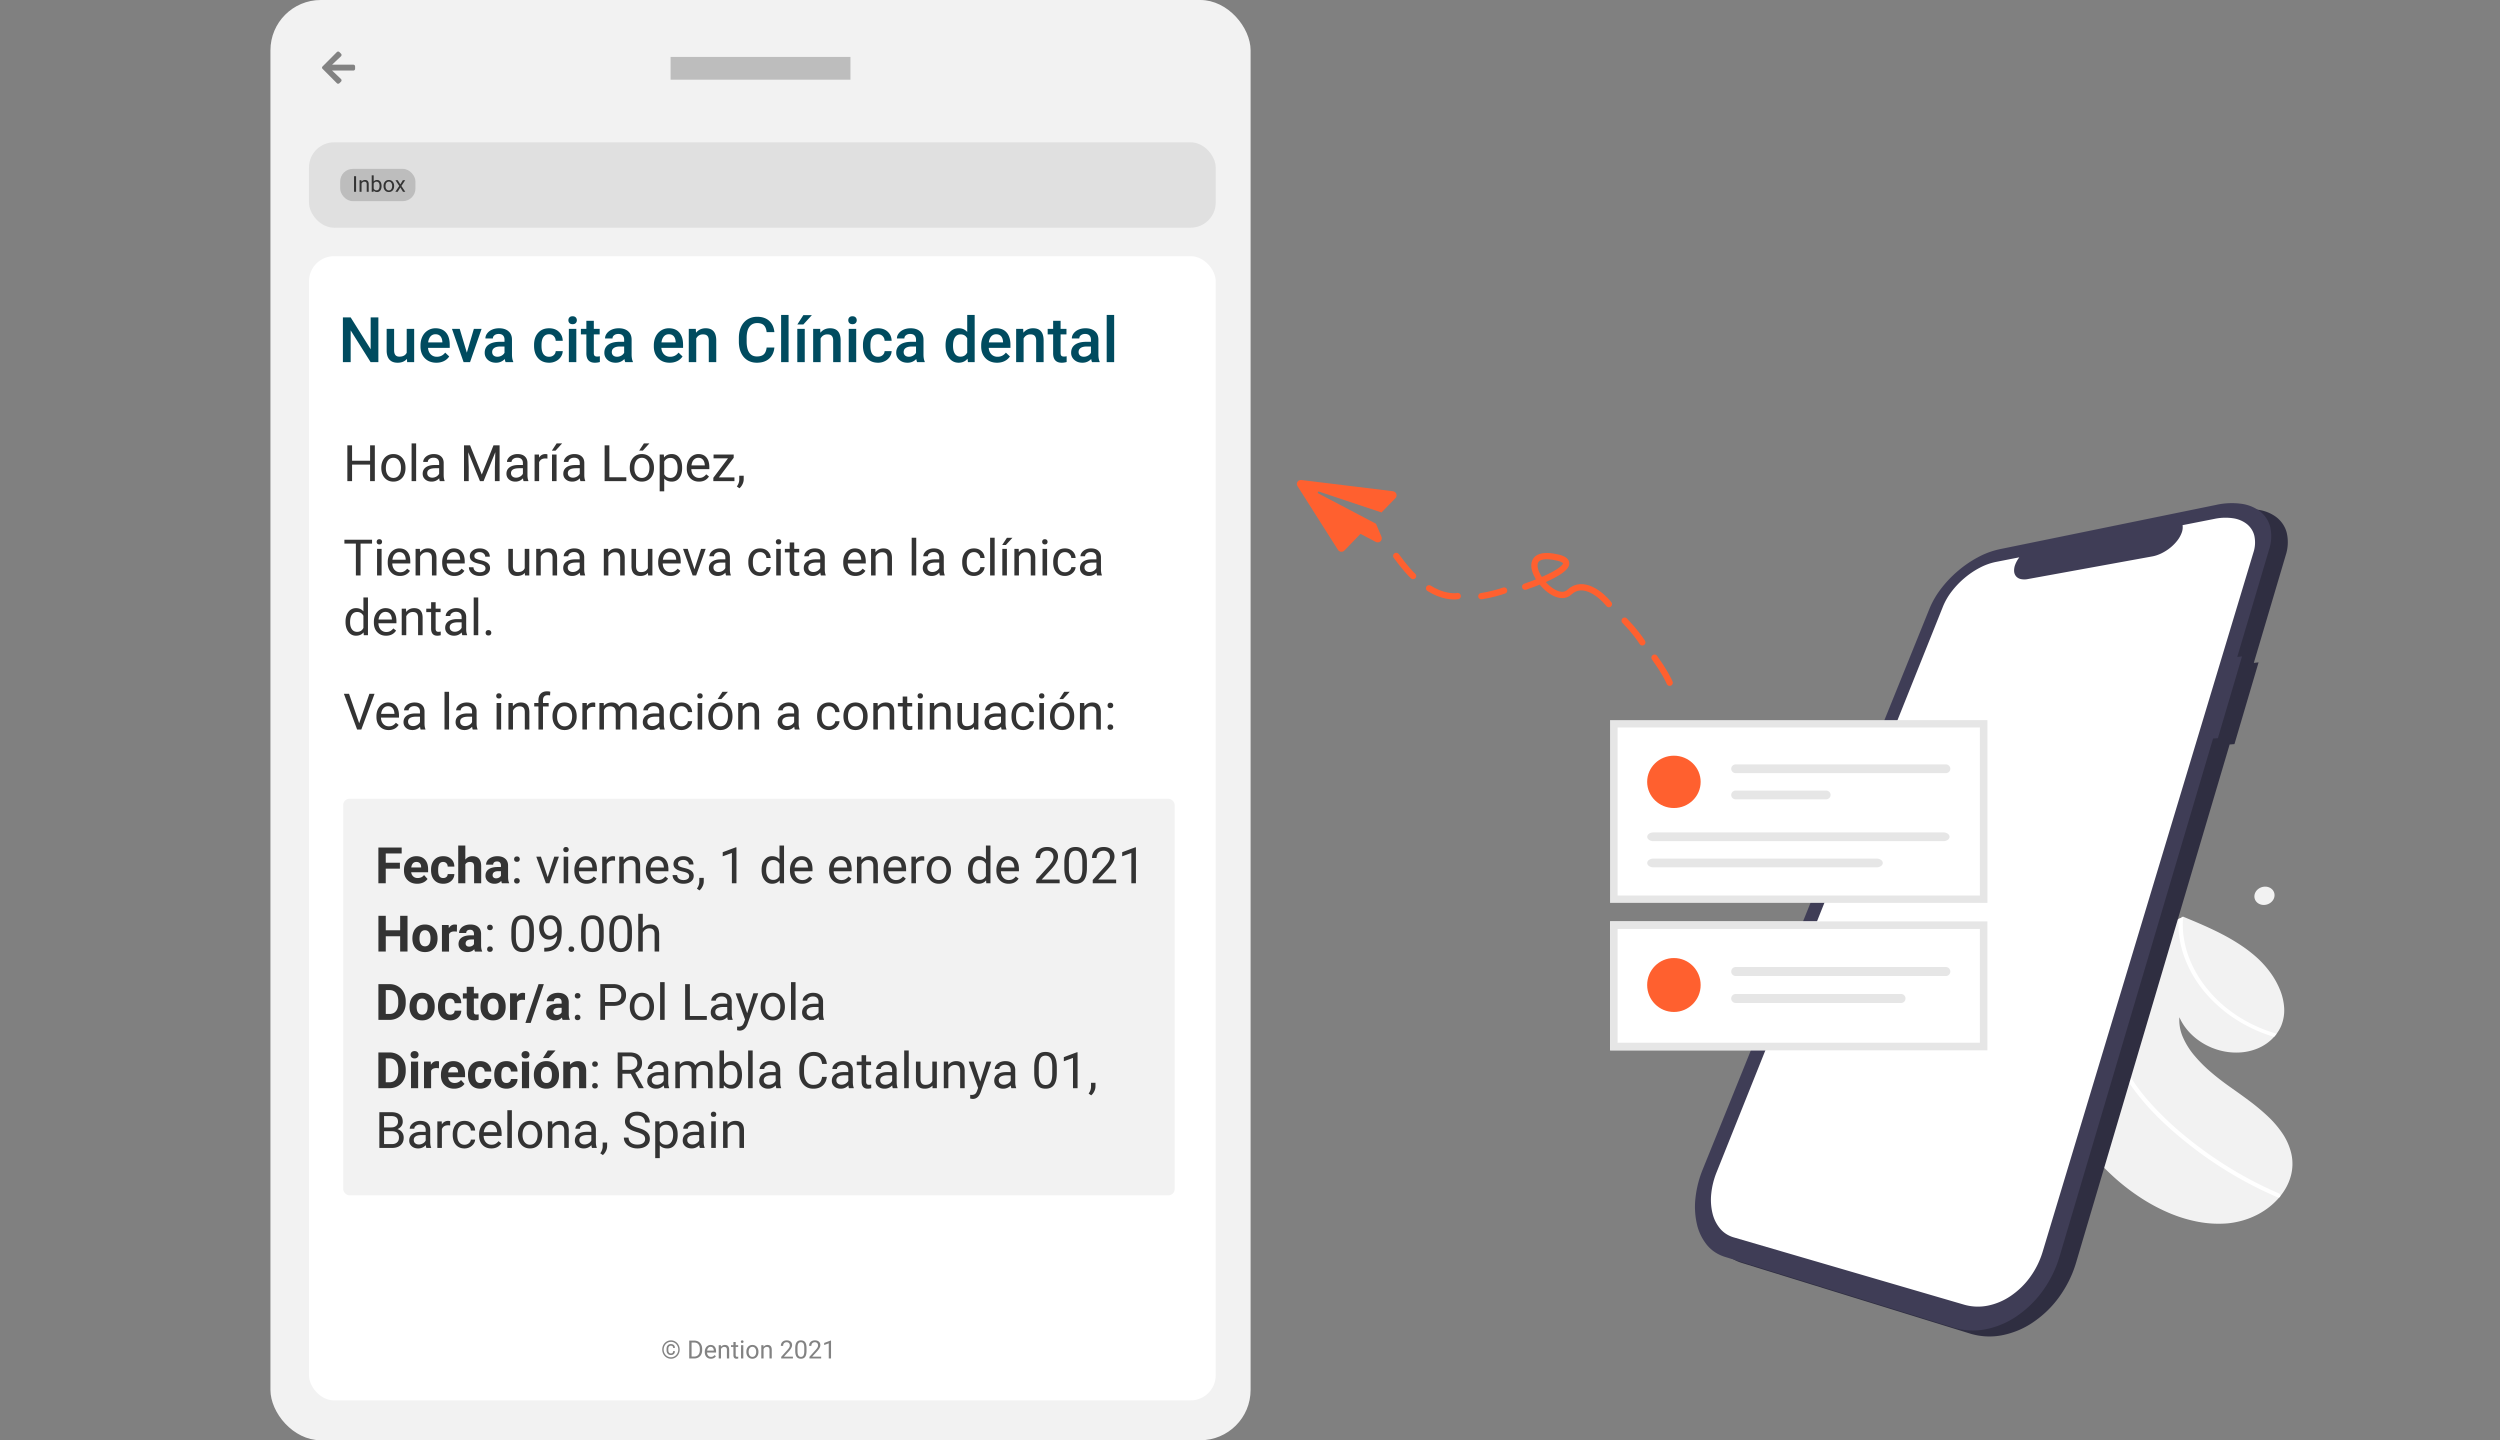 <svg fill="none" xmlns="http://www.w3.org/2000/svg" viewBox="0 0 795 458">
  <rect x="0" y="0" width="795" height="458" fill="#808080" stroke="none"/>
  <rect x="86" width="311.691" height="458" rx="16" fill="#F2F2F2"/>
  <path fill="#BDBDBD" d="M213.244 18.103h57.202v7.241h-57.202z"/>
  <path d="M108.443 25.953c.234-.234.211-.586 0-.82l-2.836-2.695h6.75a.555.555 0 00.563-.563v-.75a.57.57 0 00-.563-.563h-6.75l2.836-2.671c.211-.235.234-.586 0-.82l-.516-.516a.581.581 0 00-.797 0l-4.546 4.57a.512.512 0 000 .773l4.546 4.57c.211.212.563.212.797 0l.516-.515z" fill="#828282"/>
  <rect x="98.256" y="45.257" width="288.343" height="27.154" rx="8" fill="#E0E0E0"/>
  <rect x="98.256" y="81.462" width="288.343" height="363.866" rx="8" fill="#fff"/>
  <path d="M120.32 115.151h-2.47l-6.338-10.087v10.087h-2.471v-14.218h2.471l6.357 10.127v-10.127h2.451v14.218zm9.092-1.035c-.697.821-1.686 1.231-2.969 1.231-1.145 0-2.015-.335-2.607-1.006-.586-.671-.879-1.641-.879-2.91v-6.846h2.373v6.816c0 1.342.557 2.012 1.67 2.012 1.152 0 1.93-.413 2.334-1.24v-7.588h2.373v10.566h-2.236l-.059-1.035zm9.365 1.231c-1.504 0-2.724-.472-3.662-1.416-.931-.951-1.396-2.214-1.396-3.789v-.293c0-1.055.202-1.996.605-2.823.41-.833.983-1.481 1.719-1.943a4.534 4.534 0 012.461-.693c1.439 0 2.549.459 3.33 1.377.788.918 1.182 2.217 1.182 3.896v.957h-6.905c.072.873.362 1.563.869 2.071.515.507 1.159.761 1.934.761 1.087 0 1.973-.439 2.656-1.318l1.28 1.221a4.305 4.305 0 01-1.7 1.474c-.703.345-1.494.518-2.373.518zm-.283-9.053c-.651 0-1.178.228-1.582.684-.397.455-.651 1.09-.762 1.904h4.522v-.176c-.052-.794-.264-1.393-.635-1.797-.371-.41-.885-.615-1.543-.615zm9.961 5.85l2.236-7.559h2.452l-3.663 10.566h-2.06l-3.691-10.566h2.46l2.266 7.559zm12.334 3.007c-.104-.201-.195-.53-.273-.986-.756.788-1.68 1.182-2.774 1.182-1.061 0-1.927-.303-2.597-.908-.671-.606-1.006-1.355-1.006-2.246 0-1.127.416-1.989 1.25-2.588.84-.606 2.037-.909 3.593-.909h1.456v-.693c0-.547-.153-.983-.459-1.309-.306-.332-.772-.498-1.397-.498-.54 0-.983.137-1.328.411-.345.266-.518.608-.518 1.025h-2.373c0-.579.192-1.12.576-1.621.385-.508.905-.905 1.563-1.192.664-.286 1.403-.429 2.217-.429 1.237 0 2.223.312 2.959.937.735.619 1.113 1.491 1.133 2.617v4.766c0 .951.133 1.709.4 2.275v.166h-2.422zm-2.607-1.708c.468 0 .908-.114 1.318-.342.417-.228.729-.534.938-.918v-1.992h-1.28c-.879 0-1.54.153-1.982.459-.443.306-.664.738-.664 1.298 0 .456.149.821.449 1.094.306.267.713.401 1.221.401zm16.435.009c.593 0 1.084-.172 1.475-.517.39-.345.599-.772.625-1.28h2.236a3.511 3.511 0 01-.615 1.846 4.044 4.044 0 01-1.563 1.348 4.655 4.655 0 01-2.129.498c-1.477 0-2.649-.479-3.515-1.436-.866-.957-1.299-2.278-1.299-3.965v-.244c0-1.608.43-2.894 1.289-3.857.859-.97 2.031-1.455 3.516-1.455 1.256 0 2.278.368 3.066 1.103.794.729 1.211 1.69 1.25 2.881h-2.236c-.026-.605-.235-1.103-.625-1.494-.384-.391-.876-.586-1.475-.586-.768 0-1.36.28-1.777.84-.417.553-.628 1.396-.635 2.529v.381c0 1.146.205 2.002.615 2.568.417.56 1.016.84 1.797.84zm8.653 1.699h-2.374v-10.566h2.374v10.566zm-2.52-13.31c0-.365.114-.667.342-.908.234-.241.566-.362.996-.362.43 0 .762.121.996.362.234.241.352.543.352.908 0 .358-.118.657-.352.898-.234.235-.566.352-.996.352-.43 0-.762-.117-.996-.352a1.256 1.256 0 01-.342-.898zm8.086.176v2.568h1.865v1.758h-1.865v5.898c0 .404.078.697.234.879.163.176.45.264.86.264.273 0 .55-.033.83-.098v1.836a5.838 5.838 0 01-1.563.225c-1.823 0-2.734-1.006-2.734-3.018v-5.986h-1.738v-1.758h1.738v-2.568h2.373zm10 13.134c-.104-.201-.195-.53-.274-.986-.755.788-1.679 1.182-2.773 1.182-1.061 0-1.927-.303-2.598-.908-.67-.606-1.005-1.355-1.005-2.246 0-1.127.416-1.989 1.25-2.588.839-.606 2.037-.909 3.593-.909h1.455v-.693c0-.547-.153-.983-.459-1.309-.306-.332-.771-.498-1.396-.498-.54 0-.983.137-1.328.411-.345.266-.518.608-.518 1.025h-2.373c0-.579.192-1.12.576-1.621.384-.508.905-.905 1.563-1.192.664-.286 1.403-.429 2.217-.429 1.237 0 2.223.312 2.959.937.735.619 1.113 1.491 1.132 2.617v4.766c0 .951.134 1.709.401 2.275v.166h-2.422zm-2.607-1.708c.468 0 .908-.114 1.318-.342.417-.228.729-.534.937-.918v-1.992h-1.279c-.879 0-1.54.153-1.982.459-.443.306-.664.738-.664 1.298 0 .456.149.821.449 1.094.306.267.713.401 1.221.401zm16.748 1.904c-1.504 0-2.725-.472-3.663-1.416-.931-.951-1.396-2.214-1.396-3.789v-.293c0-1.055.202-1.996.605-2.823.411-.833.984-1.481 1.719-1.943a4.534 4.534 0 012.461-.693c1.439 0 2.549.459 3.33 1.377.788.918 1.182 2.217 1.182 3.896v.957h-6.904c.071.873.361 1.563.869 2.071.514.507 1.159.761 1.933.761 1.088 0 1.973-.439 2.657-1.318l1.279 1.221a4.302 4.302 0 01-1.699 1.474c-.704.345-1.495.518-2.373.518zm-.284-9.053c-.651 0-1.178.228-1.582.684-.397.455-.651 1.09-.761 1.904h4.521v-.176c-.052-.794-.264-1.393-.635-1.797-.371-.41-.885-.615-1.543-.615zm8.575-1.709l.068 1.221c.781-.944 1.807-1.416 3.076-1.416 2.201 0 3.32 1.26 3.359 3.779v6.982h-2.373v-6.845c0-.671-.146-1.166-.439-1.485-.286-.325-.758-.488-1.416-.488-.957 0-1.67.433-2.139 1.299v7.519h-2.373v-10.566h2.237zm24.99 5.938c-.143 1.517-.703 2.701-1.68 3.554-.976.847-2.275 1.27-3.896 1.27-1.133 0-2.133-.267-2.998-.801-.86-.54-1.524-1.305-1.993-2.295-.468-.989-.712-2.139-.732-3.447v-1.328c0-1.341.238-2.523.713-3.545.475-1.022 1.155-1.81 2.041-2.363.892-.554 1.92-.831 3.086-.831 1.569 0 2.832.427 3.789 1.28.957.853 1.514 2.057 1.67 3.613h-2.461c-.117-1.022-.417-1.758-.899-2.207-.475-.456-1.175-.684-2.099-.684-1.074 0-1.901.394-2.481 1.182-.573.781-.866 1.93-.879 3.447v1.26c0 1.537.274 2.708.821 3.516.553.807 1.36 1.211 2.422 1.211.97 0 1.699-.218 2.187-.655.488-.436.798-1.162.928-2.177h2.461zm4.512 4.628h-2.374v-15h2.374v15zm5.146 0h-2.373v-10.566h2.373v10.566zm-.449-14.931h2.705l-2.705 2.959h-1.905l1.905-2.959zm5.351 4.365l.069 1.221c.781-.944 1.806-1.416 3.076-1.416 2.2 0 3.32 1.26 3.359 3.779v6.982h-2.373v-6.845c0-.671-.146-1.166-.439-1.485-.287-.325-.759-.488-1.416-.488-.957 0-1.67.433-2.139 1.299v7.519h-2.373v-10.566h2.236zm11.455 10.566H269.9v-10.566h2.373v10.566zm-2.519-13.31c0-.365.114-.667.342-.908.234-.241.566-.362.996-.362.429 0 .762.121.996.362.234.241.351.543.351.908 0 .358-.117.657-.351.898-.234.235-.567.352-.996.352-.43 0-.762-.117-.996-.352a1.256 1.256 0 01-.342-.898zm9.453 11.611c.592 0 1.084-.172 1.475-.517.39-.345.599-.772.625-1.28h2.236a3.511 3.511 0 01-.615 1.846 4.044 4.044 0 01-1.563 1.348 4.655 4.655 0 01-2.129.498c-1.478 0-2.649-.479-3.515-1.436-.866-.957-1.299-2.278-1.299-3.965v-.244c0-1.608.43-2.894 1.289-3.857.859-.97 2.031-1.455 3.516-1.455 1.256 0 2.278.368 3.066 1.103.794.729 1.211 1.69 1.25 2.881h-2.236c-.026-.605-.235-1.103-.625-1.494-.384-.391-.876-.586-1.475-.586-.768 0-1.361.28-1.777.84-.417.553-.629 1.396-.635 2.529v.381c0 1.146.205 2.002.615 2.568.417.56 1.016.84 1.797.84zm12.441 1.699c-.104-.201-.195-.53-.273-.986-.755.788-1.68 1.182-2.773 1.182-1.062 0-1.928-.303-2.598-.908-.671-.606-1.006-1.355-1.006-2.246 0-1.127.417-1.989 1.25-2.588.84-.606 2.038-.909 3.594-.909h1.455v-.693c0-.547-.153-.983-.459-1.309-.306-.332-.772-.498-1.397-.498-.54 0-.983.137-1.328.411-.345.266-.517.608-.517 1.025h-2.373c0-.579.192-1.12.576-1.621.384-.508.905-.905 1.562-1.192.664-.286 1.403-.429 2.217-.429 1.237 0 2.223.312 2.959.937.736.619 1.113 1.491 1.133 2.617v4.766c0 .951.133 1.709.4 2.275v.166h-2.422zm-2.607-1.708c.469 0 .908-.114 1.318-.342.417-.228.73-.534.938-.918v-1.992h-1.279c-.879 0-1.54.153-1.983.459-.443.306-.664.738-.664 1.298 0 .456.15.821.449 1.094.306.267.713.401 1.221.401zm11.65-3.653c0-1.627.378-2.933 1.133-3.916.755-.989 1.768-1.484 3.037-1.484 1.12 0 2.025.39 2.715 1.172v-5.411h2.373v15h-2.148l-.117-1.093c-.71.859-1.657 1.289-2.842 1.289-1.237 0-2.24-.498-3.008-1.494-.762-.996-1.143-2.351-1.143-4.063zm2.373.205c0 1.074.206 1.914.616 2.52.416.599 1.006.898 1.767.898.97 0 1.68-.433 2.129-1.299v-4.511c-.436-.847-1.139-1.27-2.109-1.27-.768 0-1.361.306-1.778.918-.416.606-.625 1.52-.625 2.744zm14.014 5.352c-1.504 0-2.724-.472-3.662-1.416-.931-.951-1.396-2.214-1.396-3.789v-.293c0-1.055.201-1.996.605-2.823.41-.833.983-1.481 1.719-1.943a4.531 4.531 0 012.461-.693c1.438 0 2.549.459 3.33 1.377.788.918 1.181 2.217 1.181 3.896v.957h-6.904c.072.873.361 1.563.869 2.071.515.507 1.159.761 1.934.761 1.087 0 1.973-.439 2.656-1.318l1.279 1.221a4.295 4.295 0 01-1.699 1.474c-.703.345-1.494.518-2.373.518zm-.283-9.053c-.651 0-1.178.228-1.582.684-.397.455-.651 1.09-.762 1.904h4.522v-.176c-.052-.794-.264-1.393-.635-1.797-.371-.41-.886-.615-1.543-.615zm8.574-1.709l.069 1.221c.781-.944 1.806-1.416 3.076-1.416 2.2 0 3.32 1.26 3.359 3.779v6.982H329.5v-6.845c0-.671-.146-1.166-.439-1.485-.287-.325-.759-.488-1.416-.488-.957 0-1.67.433-2.139 1.299v7.519h-2.373v-10.566h2.236zm11.904-2.568v2.568h1.866v1.758h-1.866v5.898c0 .404.079.697.235.879.163.176.449.264.859.264.274 0 .55-.033.83-.098v1.836c-.54.15-1.061.225-1.562.225-1.823 0-2.735-1.006-2.735-3.018v-5.986h-1.738v-1.758h1.738v-2.568h2.373zm10 13.134c-.104-.201-.195-.53-.273-.986-.755.788-1.68 1.182-2.773 1.182-1.062 0-1.928-.303-2.598-.908-.671-.606-1.006-1.355-1.006-2.246 0-1.127.417-1.989 1.25-2.588.84-.606 2.038-.909 3.594-.909h1.455v-.693c0-.547-.153-.983-.459-1.309-.306-.332-.772-.498-1.397-.498-.54 0-.983.137-1.328.411-.345.266-.517.608-.517 1.025h-2.373c0-.579.192-1.12.576-1.621.384-.508.905-.905 1.562-1.192.664-.286 1.403-.429 2.217-.429 1.237 0 2.223.312 2.959.937.736.619 1.113 1.491 1.133 2.617v4.766c0 .951.133 1.709.4 2.275v.166h-2.422zm-2.607-1.708c.469 0 .908-.114 1.318-.342.417-.228.73-.534.938-.918v-1.992h-1.279c-.879 0-1.54.153-1.983.459-.443.306-.664.738-.664 1.298 0 .456.15.821.449 1.094.306.267.713.401 1.221.401zm9.639 1.708h-2.373v-15h2.373v15z" fill="#004B5F"/>
  <rect x="109.137" y="254" width="264.412" height="126.116" rx="2" fill="#F2F2F2"/>
  <path d="M120.326 346.049v-11.375h3.5c1 0 1.893.226 2.68.68a4.66 4.66 0 011.851 1.921c.443.829.664 1.771.664 2.829v.523c0 1.057-.218 1.997-.656 2.82a4.641 4.641 0 01-1.836 1.914c-.791.453-1.685.683-2.679.688h-3.524zm2.344-9.477v7.594h1.133c.916 0 1.617-.299 2.101-.898.485-.599.732-1.456.742-2.571v-.601c0-1.157-.239-2.032-.718-2.625-.479-.599-1.18-.899-2.102-.899h-1.156zm10.297 9.477h-2.266v-8.453h2.266v8.453zm-2.399-10.641c0-.338.112-.617.336-.836.229-.218.539-.328.93-.328.385 0 .693.11.922.328.229.219.344.498.344.836 0 .344-.118.625-.352.844-.229.219-.534.328-.914.328s-.688-.109-.922-.328a1.116 1.116 0 01-.344-.844zm9.016 4.305a6.082 6.082 0 00-.813-.063c-.854 0-1.414.289-1.679.868v5.531h-2.258v-8.453h2.133l.062 1.008c.453-.777 1.081-1.165 1.883-1.165.25 0 .484.034.703.102l-.031 2.172zm4.828 6.492c-1.239 0-2.25-.38-3.031-1.141-.776-.76-1.164-1.773-1.164-3.039v-.218c0-.849.164-1.607.492-2.274.328-.672.792-1.187 1.391-1.547.604-.364 1.291-.547 2.062-.547 1.156 0 2.065.365 2.727 1.094.666.729 1 1.763 1 3.102v.922h-5.383c.073.552.292.994.656 1.328.37.333.836.5 1.399.5.869 0 1.549-.315 2.039-.946l1.109 1.243a3.425 3.425 0 01-1.375 1.125 4.559 4.559 0 01-1.922.398zm-.258-6.937c-.448 0-.812.151-1.093.453-.276.302-.454.734-.532 1.297h3.141v-.18c-.01-.5-.146-.886-.406-1.156-.261-.276-.631-.414-1.11-.414zm8.539 5.117c.417 0 .756-.115 1.016-.344.26-.229.396-.534.406-.914h2.117a2.915 2.915 0 01-.468 1.578 3.122 3.122 0 01-1.266 1.109 3.95 3.95 0 01-1.766.391c-1.208 0-2.161-.383-2.859-1.148-.698-.771-1.047-1.834-1.047-3.188v-.148c0-1.302.347-2.341 1.039-3.117.693-.777 1.643-1.165 2.852-1.165 1.057 0 1.903.303 2.539.907.64.599.966 1.398.976 2.398h-2.117c-.01-.437-.146-.792-.406-1.062-.26-.276-.604-.414-1.031-.414-.526 0-.925.192-1.196.578-.265.38-.398 1-.398 1.859v.234c0 .87.133 1.495.398 1.875.266.381.67.571 1.211.571zm8.344 0c.417 0 .755-.115 1.016-.344.26-.229.396-.534.406-.914h2.117a2.907 2.907 0 01-.469 1.578 3.119 3.119 0 01-1.265 1.109 3.95 3.95 0 01-1.766.391c-1.208 0-2.161-.383-2.859-1.148-.698-.771-1.047-1.834-1.047-3.188v-.148c0-1.302.346-2.341 1.039-3.117.693-.777 1.643-1.165 2.852-1.165 1.057 0 1.903.303 2.539.907.64.599.966 1.398.976 2.398h-2.117c-.01-.437-.146-.792-.406-1.062-.261-.276-.604-.414-1.032-.414-.526 0-.924.192-1.195.578-.265.38-.398 1-.398 1.859v.234c0 .87.133 1.495.398 1.875.266.381.669.571 1.211.571zm7.211 1.664h-2.266v-8.453h2.266v8.453zm-2.398-10.641c0-.338.112-.617.336-.836.229-.218.539-.328.929-.328.386 0 .693.11.922.328.229.219.344.498.344.836 0 .344-.117.625-.352.844-.229.219-.534.328-.914.328s-.687-.109-.922-.328c-.229-.219-.343-.5-.343-.844zm3.914 6.336c0-.838.161-1.586.484-2.242a3.554 3.554 0 011.391-1.523c.609-.36 1.315-.54 2.117-.54 1.14 0 2.07.349 2.789 1.047.724.698 1.128 1.646 1.211 2.844l.015.578c0 1.297-.361 2.339-1.085 3.125-.724.781-1.696 1.172-2.915 1.172-1.218 0-2.192-.391-2.921-1.172-.724-.781-1.086-1.844-1.086-3.187v-.102zm2.257.164c0 .802.152 1.417.454 1.844.302.422.734.633 1.296.633.547 0 .974-.209 1.282-.625.307-.422.461-1.094.461-2.016 0-.786-.154-1.396-.461-1.828-.308-.432-.74-.648-1.297-.648-.552 0-.979.216-1.281.648-.302.427-.454 1.091-.454 1.992zm2.18-7.859h2.461l-2.164 2.422h-1.836l1.539-2.422zm7.039 3.547l.071.976c.604-.755 1.414-1.133 2.429-1.133.896 0 1.563.263 2 .79.438.526.662 1.312.672 2.359v5.461h-2.258v-5.406c0-.48-.104-.826-.312-1.039-.209-.219-.555-.329-1.039-.329-.636 0-1.112.271-1.43.813v5.961h-2.258v-8.453h2.125zm7.071 7.695c0-.25.072-.458.218-.625.151-.167.375-.25.672-.25.297 0 .521.083.672.25a.88.88 0 01.234.625c0 .24-.078.44-.234.602-.151.161-.375.242-.672.242-.297 0-.521-.081-.672-.242a.864.864 0 01-.218-.602zm.007-6.898c0-.25.073-.459.219-.625.151-.167.375-.25.672-.25.297 0 .521.083.672.25a.878.878 0 01.234.625.83.83 0 01-.234.601c-.151.162-.375.242-.672.242-.297 0-.521-.08-.672-.242a.862.862 0 01-.219-.601zm12.282 3.054h-2.672v4.602h-1.508v-11.375h3.766c1.281 0 2.265.291 2.953.875.692.583 1.039 1.432 1.039 2.547 0 .708-.193 1.325-.578 1.851-.381.526-.912.92-1.594 1.18l2.672 4.828v.094h-1.61l-2.468-4.602zm-2.672-1.226h2.304c.745 0 1.336-.193 1.774-.578.443-.386.664-.901.664-1.547 0-.703-.211-1.242-.633-1.617-.417-.375-1.021-.566-1.812-.571h-2.297v4.313zm13.351 5.828c-.083-.167-.151-.464-.203-.891-.672.698-1.474 1.047-2.406 1.047-.833 0-1.518-.234-2.055-.703-.531-.474-.797-1.073-.797-1.797 0-.88.334-1.562 1-2.047.672-.489 1.615-.734 2.828-.734h1.407v-.664c0-.505-.151-.906-.453-1.203-.302-.302-.748-.453-1.336-.453-.516 0-.948.13-1.297.39-.349.261-.524.576-.524.945h-1.453c0-.421.149-.828.446-1.218a3.085 3.085 0 011.218-.938 4.133 4.133 0 011.696-.344c.974 0 1.737.245 2.289.735.552.484.838 1.153.859 2.008v3.89c0 .776.099 1.393.297 1.852v.125h-1.516zm-2.398-1.102c.453 0 .883-.117 1.289-.351.406-.235.7-.539.883-.914v-1.735h-1.133c-1.771 0-2.656.518-2.656 1.555 0 .453.151.807.453 1.062.302.256.69.383 1.164.383zm7.242-7.351l.039.937c.62-.729 1.456-1.094 2.508-1.094 1.182 0 1.987.454 2.414 1.36a3.215 3.215 0 011.094-.985c.453-.25.987-.375 1.601-.375 1.854 0 2.797.982 2.828 2.946v5.664h-1.445v-5.578c0-.604-.138-1.055-.414-1.352-.276-.302-.74-.453-1.391-.453-.536 0-.981.161-1.336.484-.354.318-.559.748-.617 1.289v5.61h-1.453v-5.539c0-1.229-.601-1.844-1.805-1.844-.947 0-1.596.404-1.945 1.211v6.172h-1.445v-8.453h1.367zm19.828 4.32c0 1.292-.297 2.331-.89 3.117-.594.781-1.391 1.172-2.391 1.172-1.068 0-1.893-.378-2.477-1.133l-.07.977h-1.328v-12h1.445v4.476c.584-.724 1.388-1.086 2.414-1.086 1.026 0 1.831.388 2.414 1.165.589.776.883 1.838.883 3.187v.125zm-1.445-.164c0-.984-.19-1.745-.57-2.281-.381-.537-.928-.805-1.641-.805-.953 0-1.638.443-2.055 1.328v3.656c.443.886 1.133 1.329 2.071 1.329.692 0 1.231-.269 1.617-.805.385-.537.578-1.344.578-2.422zm4.844 4.297h-1.446v-12h1.446v12zm7.539 0c-.084-.167-.151-.464-.203-.891-.672.698-1.474 1.047-2.407 1.047-.833 0-1.518-.234-2.054-.703-.532-.474-.797-1.073-.797-1.797 0-.88.333-1.562 1-2.047.672-.489 1.614-.734 2.828-.734h1.406v-.664c0-.505-.151-.906-.453-1.203-.302-.302-.747-.453-1.336-.453-.516 0-.948.13-1.297.39-.349.261-.523.576-.523.945H241.6c0-.421.148-.828.445-1.218a3.081 3.081 0 011.219-.938 4.125 4.125 0 011.695-.344c.974 0 1.737.245 2.289.735.552.484.839 1.153.859 2.008v3.89c0 .776.099 1.393.297 1.852v.125h-1.515zm-2.399-1.102c.453 0 .883-.117 1.289-.351.407-.235.701-.539.883-.914v-1.735h-1.133c-1.771 0-2.656.518-2.656 1.555 0 .453.151.807.453 1.062.302.256.69.383 1.164.383zm18.446-2.508c-.141 1.204-.586 2.133-1.336 2.79-.745.651-1.737.976-2.977.976-1.344 0-2.422-.482-3.234-1.445-.808-.964-1.211-2.253-1.211-3.867v-1.094c0-1.057.187-1.987.562-2.789.38-.802.917-1.417 1.61-1.844.692-.432 1.494-.648 2.406-.648 1.208 0 2.177.338 2.906 1.015.729.672 1.154 1.604 1.274 2.797h-1.508c-.13-.906-.414-1.562-.852-1.969-.432-.406-1.039-.609-1.82-.609-.958 0-1.711.354-2.258 1.062-.542.709-.812 1.717-.812 3.024v1.101c0 1.235.257 2.217.773 2.946.516.729 1.237 1.094 2.164 1.094.833 0 1.471-.188 1.914-.563.448-.38.745-1.039.891-1.977h1.508zm7.046 3.61c-.083-.167-.151-.464-.203-.891-.672.698-1.474 1.047-2.406 1.047-.833 0-1.518-.234-2.055-.703-.531-.474-.797-1.073-.797-1.797 0-.88.334-1.562 1-2.047.672-.489 1.615-.734 2.829-.734h1.406v-.664c0-.505-.151-.906-.453-1.203-.302-.302-.748-.453-1.336-.453-.516 0-.948.13-1.297.39-.349.261-.524.576-.524.945h-1.453c0-.421.149-.828.446-1.218a3.085 3.085 0 011.218-.938 4.133 4.133 0 011.696-.344c.974 0 1.737.245 2.289.735.552.484.838 1.153.859 2.008v3.89c0 .776.099 1.393.297 1.852v.125h-1.516zm-2.398-1.102c.453 0 .883-.117 1.289-.351.406-.235.701-.539.883-.914v-1.735h-1.133c-1.771 0-2.656.518-2.656 1.555 0 .453.151.807.453 1.062.302.256.69.383 1.164.383zm7.844-9.398v2.047h1.578v1.117h-1.578v5.242c0 .339.07.594.211.766.14.166.38.25.718.25.167 0 .396-.032.688-.094v1.172c-.38.104-.75.156-1.109.156-.646 0-1.133-.195-1.461-.586-.329-.39-.493-.945-.493-1.664v-5.242h-1.539v-1.117h1.539v-2.047h1.446zm8.492 10.5c-.083-.167-.151-.464-.203-.891-.672.698-1.474 1.047-2.406 1.047-.834 0-1.519-.234-2.055-.703-.531-.474-.797-1.073-.797-1.797 0-.88.333-1.562 1-2.047.672-.489 1.615-.734 2.828-.734h1.406v-.664c0-.505-.151-.906-.453-1.203-.302-.302-.747-.453-1.336-.453-.515 0-.948.13-1.297.39-.349.261-.523.576-.523.945h-1.453c0-.421.148-.828.445-1.218.302-.396.709-.709 1.219-.938a4.132 4.132 0 011.695-.344c.974 0 1.737.245 2.289.735.552.484.839 1.153.86 2.008v3.89c0 .776.099 1.393.297 1.852v.125h-1.516zm-2.399-1.102c.454 0 .883-.117 1.29-.351.406-.235.7-.539.882-.914v-1.735h-1.132c-1.771 0-2.657.518-2.657 1.555 0 .453.151.807.453 1.062.303.256.691.383 1.164.383zm7.454 1.102h-1.446v-12h1.446v12zm7.539-.836c-.563.661-1.388.992-2.477.992-.901 0-1.588-.26-2.062-.781-.469-.526-.706-1.302-.711-2.328v-5.5h1.445v5.461c0 1.281.521 1.922 1.562 1.922 1.105 0 1.839-.412 2.204-1.235v-6.148h1.445v8.453h-1.375l-.031-.836zm4.976-7.617l.047 1.062c.646-.812 1.49-1.219 2.531-1.219 1.787 0 2.688 1.008 2.703 3.024v5.586h-1.445v-5.594c-.005-.609-.146-1.06-.422-1.351-.271-.292-.695-.438-1.273-.438-.469 0-.88.125-1.235.375-.354.25-.63.578-.828.984v6.024h-1.445v-8.453h1.367zm10.227 6.336l1.969-6.336h1.546l-3.398 9.758c-.526 1.406-1.362 2.109-2.508 2.109l-.273-.024-.539-.101v-1.172l.39.031c.49 0 .87-.099 1.141-.297.276-.198.503-.56.68-1.086l.32-.859-3.016-8.359h1.578l2.11 6.336zm9.906 2.117c-.083-.167-.151-.464-.203-.891-.672.698-1.474 1.047-2.406 1.047-.834 0-1.519-.234-2.055-.703-.531-.474-.797-1.073-.797-1.797 0-.88.333-1.562 1-2.047.672-.489 1.615-.734 2.828-.734h1.406v-.664c0-.505-.151-.906-.453-1.203-.302-.302-.747-.453-1.336-.453-.515 0-.947.13-1.296.39-.349.261-.524.576-.524.945h-1.453c0-.421.148-.828.445-1.218.302-.396.709-.709 1.219-.938a4.132 4.132 0 011.695-.344c.974 0 1.737.245 2.289.735.553.484.839 1.153.86 2.008v3.89c0 .776.099 1.393.297 1.852v.125h-1.516zm-2.398-1.102c.453 0 .882-.117 1.289-.351.406-.235.7-.539.882-.914v-1.735h-1.132c-1.771 0-2.657.518-2.657 1.555 0 .453.151.807.454 1.062.302.256.69.383 1.164.383zm16.836-3.75c0 1.693-.29 2.951-.868 3.774-.578.823-1.481 1.234-2.711 1.234-1.213 0-2.112-.401-2.695-1.203-.583-.807-.885-2.01-.906-3.609v-1.93c0-1.672.289-2.914.867-3.727.578-.812 1.484-1.218 2.719-1.218 1.224 0 2.125.393 2.703 1.179.578.782.875 1.99.891 3.625v1.875zm-1.446-1.976c0-1.224-.172-2.115-.515-2.672-.344-.563-.888-.844-1.633-.844-.74 0-1.279.279-1.617.836-.339.557-.513 1.414-.524 2.57v2.313c0 1.229.177 2.138.531 2.726.36.584.901.875 1.625.875.714 0 1.243-.276 1.586-.828.349-.552.532-1.422.547-2.609v-2.367zm8.047 6.828h-1.453v-9.633l-2.914 1.07v-1.312l4.141-1.555h.226v11.43zm4.336 2.265l-.82-.562c.489-.682.745-1.385.765-2.109v-1.305h1.414v1.133c0 .526-.13 1.052-.39 1.578-.255.526-.578.948-.969 1.265zm-226.367 16.735v-11.375h3.719c1.234 0 2.161.255 2.781.765.625.511.937 1.266.937 2.266 0 .531-.151 1.003-.453 1.414-.302.406-.713.721-1.234.945.614.172 1.099.5 1.453.985.359.479.539 1.052.539 1.719 0 1.02-.331 1.822-.992 2.406-.662.583-1.596.875-2.805.875h-3.945zm1.5-5.32v4.093h2.476c.698 0 1.248-.179 1.649-.539.406-.364.609-.864.609-1.5 0-1.37-.745-2.054-2.234-2.054h-2.5zm0-1.204h2.265c.657 0 1.18-.164 1.571-.492.396-.328.594-.773.594-1.336 0-.625-.183-1.078-.547-1.359-.365-.287-.92-.43-1.664-.43h-2.219v3.617zm13.461 6.524c-.084-.167-.151-.464-.203-.891-.672.698-1.474 1.047-2.407 1.047-.833 0-1.518-.234-2.054-.703-.532-.474-.797-1.073-.797-1.797 0-.88.333-1.562 1-2.047.672-.489 1.614-.734 2.828-.734h1.406v-.664c0-.505-.151-.906-.453-1.203-.302-.302-.747-.453-1.336-.453-.515 0-.948.13-1.297.39-.349.261-.523.576-.523.945h-1.453c0-.421.148-.828.445-1.218a3.081 3.081 0 011.219-.938 4.128 4.128 0 011.695-.344c.974 0 1.737.245 2.289.735.552.484.839 1.153.86 2.008v3.89c0 .776.099 1.393.296 1.852v.125h-1.515zm-2.399-1.102c.453 0 .883-.117 1.289-.351.407-.235.701-.539.883-.914v-1.735h-1.133c-1.77 0-2.656.518-2.656 1.555 0 .453.151.807.453 1.062.302.256.69.383 1.164.383zm9.969-6.054a4.276 4.276 0 00-.711-.055c-.948 0-1.591.404-1.93 1.211v6h-1.445v-8.453h1.406l.024.976c.474-.755 1.146-1.133 2.015-1.133.282 0 .495.037.641.11v1.344zm4.57 6.132c.516 0 .967-.156 1.352-.468.385-.313.599-.703.641-1.172h1.367c-.026.484-.193.945-.5 1.383a3.281 3.281 0 01-1.235 1.046 3.518 3.518 0 01-1.625.391c-1.151 0-2.067-.383-2.75-1.148-.677-.771-1.015-1.823-1.015-3.157v-.242c0-.823.151-1.554.453-2.195a3.453 3.453 0 011.297-1.492c.568-.354 1.237-.532 2.008-.532.948 0 1.734.284 2.359.852.63.568.966 1.305 1.008 2.211h-1.367c-.042-.547-.25-.995-.625-1.344-.37-.354-.829-.531-1.375-.531-.735 0-1.305.266-1.711.797-.401.526-.602 1.289-.602 2.289v.273c0 .974.201 1.724.602 2.25.401.526.974.789 1.718.789zm8.493 1.18c-1.146 0-2.079-.375-2.797-1.125-.719-.755-1.078-1.763-1.078-3.023v-.266c0-.839.158-1.586.476-2.242.323-.662.771-1.177 1.344-1.547a3.38 3.38 0 011.875-.563c1.099 0 1.953.362 2.562 1.086.61.724.914 1.761.914 3.11v.601h-5.726c.021.834.263 1.508.726 2.024.469.51 1.063.765 1.782.765.51 0 .942-.104 1.297-.312a3.24 3.24 0 00.929-.828l.883.687c-.708 1.089-1.771 1.633-3.187 1.633zm-.18-7.578a1.92 1.92 0 00-1.469.641c-.396.421-.64 1.015-.734 1.781h4.234v-.11c-.041-.734-.239-1.302-.594-1.703-.354-.406-.833-.609-1.437-.609zm6.726 7.422h-1.445v-12h1.445v12zm1.938-4.305c0-.828.161-1.573.484-2.234.328-.662.782-1.172 1.36-1.531.583-.36 1.247-.54 1.992-.54 1.151 0 2.081.399 2.789 1.196.714.797 1.07 1.857 1.07 3.179v.102c0 .823-.159 1.563-.476 2.219a3.557 3.557 0 01-1.352 1.523c-.583.365-1.255.547-2.015.547-1.146 0-2.076-.398-2.79-1.195-.708-.797-1.062-1.852-1.062-3.164v-.102zm1.453.172c0 .938.216 1.69.649 2.258.437.568 1.02.851 1.75.851.734 0 1.317-.286 1.75-.859.432-.578.648-1.385.648-2.422 0-.927-.221-1.677-.664-2.25-.438-.578-1.021-.867-1.75-.867-.714 0-1.289.284-1.727.852-.437.567-.656 1.38-.656 2.437zm9.422-4.32l.047 1.062c.646-.812 1.489-1.219 2.531-1.219 1.787 0 2.688 1.008 2.703 3.024v5.586h-1.445v-5.594c-.005-.609-.146-1.06-.422-1.351-.271-.292-.695-.438-1.273-.438-.469 0-.881.125-1.235.375-.354.25-.63.578-.828.984v6.024h-1.445v-8.453h1.367zm12.68 8.453c-.084-.167-.151-.464-.203-.891-.672.698-1.474 1.047-2.407 1.047-.833 0-1.518-.234-2.054-.703-.532-.474-.797-1.073-.797-1.797 0-.88.333-1.562 1-2.047.672-.489 1.614-.734 2.828-.734h1.406v-.664c0-.505-.151-.906-.453-1.203-.302-.302-.747-.453-1.336-.453-.516 0-.948.13-1.297.39-.349.261-.523.576-.523.945h-1.453c0-.421.148-.828.445-1.218a3.081 3.081 0 011.219-.938 4.125 4.125 0 011.695-.344c.974 0 1.737.245 2.289.735.552.484.839 1.153.859 2.008v3.89c0 .776.099 1.393.297 1.852v.125h-1.515zm-2.399-1.102c.453 0 .883-.117 1.289-.351.407-.235.701-.539.883-.914v-1.735h-1.133c-1.771 0-2.656.518-2.656 1.555 0 .453.151.807.453 1.062.302.256.69.383 1.164.383zm5.836 3.367l-.82-.562c.489-.682.745-1.385.765-2.109v-1.305h1.415v1.133c0 .526-.131 1.052-.391 1.578-.255.526-.578.948-.969 1.265zm10.735-7.335c-1.287-.37-2.224-.823-2.813-1.36a2.623 2.623 0 01-.875-2c0-.896.357-1.635 1.07-2.219.719-.588 1.651-.882 2.797-.882.781 0 1.477.151 2.086.453.615.302 1.089.718 1.422 1.25.339.531.508 1.112.508 1.742h-1.508c0-.688-.219-1.227-.656-1.617-.438-.396-1.055-.594-1.852-.594-.739 0-1.317.164-1.734.492-.412.323-.617.774-.617 1.352 0 .463.195.856.586 1.179.395.318 1.065.61 2.007.875.948.266 1.688.56 2.219.883.537.318.932.69 1.188 1.117.26.427.39.93.39 1.508 0 .922-.359 1.662-1.078 2.219-.719.552-1.68.828-2.883.828-.781 0-1.51-.148-2.187-.445-.677-.302-1.201-.714-1.57-1.235a3.013 3.013 0 01-.547-1.773h1.507c0 .687.253 1.232.758 1.633.511.396 1.19.594 2.039.594.792 0 1.399-.162 1.821-.485.422-.323.632-.763.632-1.32s-.195-.987-.585-1.289c-.391-.308-1.099-.61-2.125-.906zm13.062.937c0 1.286-.294 2.323-.883 3.109-.588.787-1.385 1.18-2.39 1.18-1.026 0-1.834-.325-2.422-.976v4.07h-1.446v-11.703h1.321l.07.937c.589-.729 1.406-1.094 2.453-1.094 1.016 0 1.818.383 2.406 1.149.594.766.891 1.831.891 3.195v.133zm-1.445-.164c0-.953-.203-1.706-.61-2.258-.406-.552-.963-.828-1.672-.828-.875 0-1.531.388-1.968 1.164v4.039c.432.771 1.093 1.156 1.984 1.156.693 0 1.242-.273 1.649-.82.411-.552.617-1.37.617-2.453zm8.508 4.297c-.084-.167-.151-.464-.204-.891-.671.698-1.474 1.047-2.406 1.047-.833 0-1.518-.234-2.055-.703-.531-.474-.796-1.073-.796-1.797 0-.88.333-1.562 1-2.047.671-.489 1.614-.734 2.828-.734h1.406v-.664c0-.505-.151-.906-.453-1.203-.302-.302-.748-.453-1.336-.453-.516 0-.948.13-1.297.39-.349.261-.523.576-.523.945h-1.454c0-.421.149-.828.446-1.218a3.081 3.081 0 011.219-.938 4.125 4.125 0 011.695-.344c.974 0 1.737.245 2.289.735.552.484.838 1.153.859 2.008v3.89c0 .776.099 1.393.297 1.852v.125h-1.515zm-2.399-1.102c.453 0 .883-.117 1.289-.351.406-.235.701-.539.883-.914v-1.735h-1.133c-1.771 0-2.656.518-2.656 1.555 0 .453.151.807.453 1.062.302.256.69.383 1.164.383zm7.453 1.102h-1.445v-8.453h1.445v8.453zm-1.562-10.695a.87.87 0 01.211-.594c.146-.162.359-.242.64-.242.282 0 .495.08.641.242a.852.852 0 01.219.594.823.823 0 01-.219.585c-.146.157-.359.235-.641.235-.281 0-.494-.078-.64-.235a.84.84 0 01-.211-.585zm5.25 2.242l.047 1.062c.645-.812 1.489-1.219 2.531-1.219 1.786 0 2.687 1.008 2.703 3.024v5.586h-1.445v-5.594c-.006-.609-.146-1.06-.422-1.351-.271-.292-.696-.438-1.274-.438-.468 0-.88.125-1.234.375s-.63.578-.828.984v6.024h-1.445v-8.453h1.367zm-110.977-32.27v-11.375h3.5c1 0 1.893.226 2.68.679a4.669 4.669 0 011.851 1.922c.443.828.664 1.771.664 2.828v.524c0 1.057-.218 1.997-.656 2.82a4.641 4.641 0 01-1.836 1.914c-.791.453-1.685.682-2.679.688h-3.524zm2.344-9.477v7.594h1.133c.916 0 1.617-.3 2.101-.899.485-.599.732-1.455.742-2.57v-.602c0-1.156-.239-2.031-.718-2.625-.479-.599-1.18-.898-2.102-.898h-1.156zm7.562 5.172c0-.839.162-1.586.485-2.242a3.554 3.554 0 011.39-1.524c.61-.359 1.316-.539 2.118-.539 1.14 0 2.07.349 2.789 1.047.724.698 1.127 1.646 1.211 2.844l.015.578c0 1.297-.362 2.338-1.086 3.125-.724.781-1.695 1.172-2.914 1.172s-2.192-.391-2.922-1.172c-.724-.781-1.086-1.844-1.086-3.188v-.101zm2.258.164c0 .802.151 1.417.453 1.844.302.422.735.632 1.297.632.547 0 .974-.208 1.281-.625.308-.421.461-1.093.461-2.015 0-.787-.153-1.396-.461-1.828-.307-.433-.739-.649-1.296-.649-.552 0-.98.216-1.282.649-.302.427-.453 1.091-.453 1.992zm10.656 2.476c.417 0 .756-.114 1.016-.343.261-.229.396-.534.406-.914h2.118a2.924 2.924 0 01-.469 1.578 3.115 3.115 0 01-1.266 1.109 3.948 3.948 0 01-1.765.391c-1.209 0-2.162-.383-2.86-1.149-.698-.77-1.047-1.833-1.047-3.187v-.149c0-1.302.347-2.341 1.039-3.117.693-.776 1.644-1.164 2.852-1.164 1.057 0 1.904.302 2.539.906.641.599.966 1.399.977 2.399h-2.118c-.01-.438-.145-.792-.406-1.063-.26-.276-.604-.414-1.031-.414-.526 0-.925.193-1.195.578-.266.381-.399 1-.399 1.86v.234c0 .87.133 1.495.399 1.875.265.38.669.57 1.21.57zm7.532-8.867v2.078h1.445v1.657h-1.445v4.218c0 .313.06.537.179.672.12.136.349.203.688.203.25 0 .471-.018.664-.054v1.711a4.66 4.66 0 01-1.367.203c-1.584 0-2.391-.8-2.422-2.399v-4.554h-1.234v-1.657h1.234v-2.078h2.258zm2.117 6.227c0-.839.161-1.586.484-2.242a3.556 3.556 0 011.391-1.524c.609-.359 1.315-.539 2.117-.539 1.141 0 2.07.349 2.789 1.047.724.698 1.128 1.646 1.211 2.844l.016.578c0 1.297-.362 2.338-1.086 3.125-.724.781-1.696 1.172-2.914 1.172-1.219 0-2.193-.391-2.922-1.172-.724-.781-1.086-1.844-1.086-3.188v-.101zm2.258.164c0 .802.151 1.417.453 1.844.302.422.734.632 1.297.632.547 0 .974-.208 1.281-.625.307-.421.461-1.093.461-2.015 0-.787-.154-1.396-.461-1.828-.307-.433-.74-.649-1.297-.649-.552 0-.979.216-1.281.649-.302.427-.453 1.091-.453 1.992zm11.89-2.195a6.08 6.08 0 00-.812-.063c-.854 0-1.414.289-1.68.867v5.532h-2.258v-8.454h2.133l.063 1.008c.453-.776 1.08-1.164 1.882-1.164.25 0 .485.034.704.102l-.032 2.172zm1.805 7.312h-1.68l4.188-12.351h1.68l-4.188 12.351zm10.172-.976a2.525 2.525 0 01-.227-.758c-.547.609-1.257.914-2.132.914-.829 0-1.516-.24-2.063-.719-.542-.479-.812-1.083-.812-1.812 0-.896.33-1.584.992-2.063.666-.479 1.627-.721 2.883-.727h1.039v-.484c0-.391-.102-.703-.305-.937-.198-.235-.513-.352-.945-.352-.381 0-.68.091-.899.273-.213.183-.32.433-.32.75h-2.258c0-.489.151-.942.453-1.359.302-.417.729-.742 1.281-.976.553-.24 1.172-.36 1.86-.36 1.041 0 1.867.263 2.476.789.615.521.922 1.255.922 2.203v3.664c.005.803.117 1.409.336 1.821v.133h-2.281zm-1.867-1.571c.333 0 .64-.073.922-.219a1.49 1.49 0 00.625-.601v-1.453h-.844c-1.13 0-1.732.39-1.805 1.172l-.008.132c0 .282.099.514.297.696.198.182.469.273.813.273zm5.726.813c0-.25.073-.459.219-.625.151-.167.375-.25.672-.25.297 0 .521.083.672.25a.878.878 0 01.234.625.83.83 0 01-.234.601c-.151.162-.375.242-.672.242-.297 0-.521-.08-.672-.242a.862.862 0 01-.219-.601zm.008-6.899c0-.25.073-.458.219-.625.151-.166.375-.25.672-.25.297 0 .521.084.672.25a.88.88 0 01.234.625c0 .24-.078.44-.234.602-.151.161-.375.242-.672.242-.297 0-.521-.081-.672-.242a.865.865 0 01-.219-.602zm9.609 3.203v4.454h-1.5v-11.375h4.196c1.245 0 2.219.317 2.922.953.708.635 1.062 1.476 1.062 2.523 0 1.104-.346 1.956-1.039 2.555-.687.594-1.674.89-2.961.89h-2.68zm0-1.226h2.696c.802 0 1.416-.188 1.844-.563.427-.38.64-.927.64-1.64 0-.677-.213-1.219-.64-1.625-.428-.407-1.013-.617-1.758-.633h-2.782v4.461zm7.875 1.375c0-.828.162-1.573.485-2.235.328-.661.781-1.171 1.359-1.531.584-.359 1.248-.539 1.992-.539 1.151 0 2.081.399 2.789 1.195.714.797 1.071 1.857 1.071 3.18v.102c0 .823-.159 1.562-.477 2.218a3.557 3.557 0 01-1.351 1.524c-.584.365-1.256.547-2.016.547-1.146 0-2.075-.399-2.789-1.196-.708-.796-1.063-1.851-1.063-3.164v-.101zm1.454.172c0 .937.216 1.69.648 2.258.438.567 1.021.851 1.75.851.734 0 1.318-.286 1.75-.859.432-.578.648-1.386.648-2.422 0-.927-.221-1.677-.664-2.25-.437-.578-1.02-.867-1.75-.867-.713 0-1.289.284-1.726.851-.438.568-.656 1.38-.656 2.438zm9.625 4.133h-1.446v-12h1.446v12zm8.023-1.227h5.391v1.227h-6.899v-11.375h1.508v10.148zm12.094 1.227c-.084-.167-.151-.464-.203-.891-.672.698-1.474 1.047-2.407 1.047-.833 0-1.518-.235-2.054-.703-.532-.474-.797-1.073-.797-1.797 0-.88.333-1.563 1-2.047.672-.49 1.614-.734 2.828-.734h1.406v-.665c0-.505-.151-.906-.453-1.203-.302-.302-.747-.453-1.336-.453-.515 0-.948.13-1.297.391-.349.26-.523.575-.523.945h-1.453c0-.422.148-.828.445-1.219a3.088 3.088 0 011.219-.937 4.128 4.128 0 011.695-.344c.974 0 1.737.245 2.289.735.552.484.839 1.153.86 2.007v3.891c0 .776.099 1.393.296 1.852v.125h-1.515zm-2.399-1.102c.453 0 .883-.117 1.289-.352.407-.234.701-.539.883-.914v-1.734h-1.133c-1.77 0-2.656.518-2.656 1.555 0 .453.151.807.453 1.062.302.255.69.383 1.164.383zm8.524-1.016l1.969-6.336h1.546l-3.398 9.758c-.526 1.406-1.362 2.11-2.508 2.11l-.273-.024-.539-.101v-1.172l.39.031c.49 0 .87-.099 1.141-.297.276-.198.503-.56.68-1.086l.32-.859-3.016-8.36h1.578l2.11 6.336zm4.304-2.187c0-.828.162-1.573.485-2.235.328-.661.781-1.171 1.359-1.531.584-.359 1.248-.539 1.992-.539 1.151 0 2.081.399 2.789 1.195.714.797 1.071 1.857 1.071 3.18v.102c0 .823-.159 1.562-.477 2.218a3.557 3.557 0 01-1.351 1.524c-.584.365-1.256.547-2.016.547-1.146 0-2.075-.399-2.789-1.196-.708-.796-1.063-1.851-1.063-3.164v-.101zm1.454.172c0 .937.216 1.69.648 2.258.438.567 1.021.851 1.75.851.734 0 1.318-.286 1.75-.859.432-.578.648-1.386.648-2.422 0-.927-.221-1.677-.664-2.25-.437-.578-1.02-.867-1.75-.867-.713 0-1.289.284-1.726.851-.438.568-.656 1.38-.656 2.438zm9.625 4.133h-1.446v-12h1.446v12zm7.539 0c-.084-.167-.151-.464-.203-.891-.672.698-1.474 1.047-2.407 1.047-.833 0-1.518-.235-2.054-.703-.532-.474-.797-1.073-.797-1.797 0-.88.333-1.563 1-2.047.672-.49 1.614-.734 2.828-.734h1.406v-.665c0-.505-.151-.906-.453-1.203-.302-.302-.747-.453-1.336-.453-.516 0-.948.13-1.297.391-.349.26-.523.575-.523.945h-1.453c0-.422.148-.828.445-1.219a3.088 3.088 0 011.219-.937 4.125 4.125 0 011.695-.344c.974 0 1.737.245 2.289.735.552.484.839 1.153.859 2.007v3.891c0 .776.099 1.393.297 1.852v.125h-1.515zm-2.399-1.102c.453 0 .883-.117 1.289-.352.407-.234.701-.539.883-.914v-1.734h-1.133c-1.771 0-2.656.518-2.656 1.555 0 .453.151.807.453 1.062.302.255.69.383 1.164.383zm-128.531-20.622h-2.344v-4.875h-4.57v4.875h-2.344v-11.375h2.344v4.61h4.57v-4.61h2.344v11.375zm1.555-4.305c0-.838.161-1.585.484-2.242a3.554 3.554 0 011.391-1.523c.609-.36 1.315-.539 2.117-.539 1.14 0 2.07.349 2.789 1.047.724.698 1.128 1.646 1.211 2.843l.015.579c0 1.296-.361 2.338-1.085 3.125-.724.781-1.696 1.171-2.915 1.171-1.218 0-2.192-.39-2.921-1.171-.724-.782-1.086-1.844-1.086-3.188v-.102zm2.257.165c0 .802.152 1.416.454 1.843.302.422.734.633 1.296.633.547 0 .974-.208 1.282-.625.307-.422.461-1.094.461-2.016 0-.786-.154-1.395-.461-1.828-.308-.432-.74-.648-1.297-.648-.552 0-.979.216-1.281.648-.302.427-.454 1.092-.454 1.993zm11.891-2.196a6.234 6.234 0 00-.812-.062c-.855 0-1.414.289-1.68.867v5.531h-2.258v-8.453h2.133l.062 1.008c.454-.776 1.081-1.164 1.883-1.164.25 0 .485.034.703.101l-.031 2.172zm5.758 6.336a2.516 2.516 0 01-.227-.758c-.547.61-1.257.914-2.132.914-.829 0-1.516-.239-2.063-.718-.542-.479-.812-1.084-.812-1.813 0-.896.33-1.583.992-2.062.666-.479 1.627-.722 2.883-.727h1.039v-.484c0-.391-.102-.703-.305-.938-.198-.234-.513-.351-.945-.351-.381 0-.68.091-.899.273-.213.182-.32.432-.32.75h-2.258c0-.489.151-.943.453-1.359.302-.417.729-.742 1.281-.977.553-.239 1.172-.359 1.86-.359 1.041 0 1.867.263 2.476.789.615.521.922 1.255.922 2.203v3.664c.005.802.117 1.409.336 1.82v.133h-2.281zm-1.867-1.57c.333 0 .64-.073.922-.219a1.49 1.49 0 00.625-.601v-1.454h-.844c-1.13 0-1.732.391-1.805 1.172l-.008.133c0 .281.099.513.297.695.198.183.469.274.813.274zm5.726.812c0-.25.073-.458.219-.625.151-.166.375-.25.672-.25.297 0 .521.084.672.25a.88.88 0 01.234.625c0 .24-.078.44-.234.602-.151.161-.375.242-.672.242-.297 0-.521-.081-.672-.242a.865.865 0 01-.219-.602zm.008-6.898c0-.25.073-.458.219-.625.151-.167.375-.25.672-.25.297 0 .521.083.672.25a.88.88 0 01.234.625c0 .24-.078.44-.234.601-.151.162-.375.243-.672.243-.297 0-.521-.081-.672-.243a.86.86 0 01-.219-.601zm14.867 2.805c0 1.692-.289 2.95-.867 3.773-.578.823-1.482 1.234-2.711 1.234-1.213 0-2.112-.401-2.695-1.203-.583-.807-.886-2.01-.906-3.609v-1.93c0-1.672.289-2.914.867-3.726.578-.813 1.484-1.219 2.719-1.219 1.224 0 2.125.393 2.703 1.18.578.781.875 1.989.89 3.625v1.875zm-1.445-1.977c0-1.224-.172-2.115-.516-2.672-.343-.562-.888-.844-1.632-.844-.74 0-1.279.279-1.618.836-.338.558-.513 1.414-.523 2.571v2.312c0 1.229.177 2.138.531 2.727.36.583.901.875 1.625.875.714 0 1.242-.276 1.586-.828.349-.552.531-1.422.547-2.61v-2.367zm8.836 1.828c-.302.36-.664.649-1.086.867a2.91 2.91 0 01-1.375.328c-.656 0-1.229-.161-1.719-.484-.484-.323-.859-.776-1.125-1.359a4.687 4.687 0 01-.398-1.946c0-.76.143-1.445.429-2.054.292-.61.704-1.076 1.235-1.399.531-.323 1.151-.484 1.859-.484 1.125 0 2.011.422 2.656 1.266.652.838.977 1.984.977 3.437v.422c0 2.213-.437 3.831-1.312 4.851-.875 1.016-2.196 1.537-3.961 1.563h-.282v-1.219h.305c1.193-.021 2.109-.33 2.75-.929.641-.605.99-1.558 1.047-2.86zm-2.227 0c.485 0 .93-.148 1.336-.445.412-.297.711-.664.899-1.102v-.578c0-.948-.206-1.719-.617-2.312-.412-.594-.933-.891-1.563-.891-.635 0-1.146.245-1.531.734-.386.485-.578 1.125-.578 1.922 0 .776.185 1.417.554 1.922.375.5.875.75 1.5.75zm5.852 4.242c0-.25.073-.458.219-.625.151-.166.375-.25.672-.25.296 0 .52.084.671.25a.876.876 0 01.235.625.83.83 0 01-.235.602c-.151.161-.375.242-.671.242-.297 0-.521-.081-.672-.242a.865.865 0 01-.219-.602zm11.172-4.093c0 1.692-.289 2.95-.867 3.773-.579.823-1.482 1.234-2.711 1.234-1.214 0-2.112-.401-2.696-1.203-.583-.807-.885-2.01-.906-3.609v-1.93c0-1.672.289-2.914.867-3.726.578-.813 1.485-1.219 2.719-1.219 1.224 0 2.125.393 2.703 1.18.578.781.875 1.989.891 3.625v1.875zm-1.446-1.977c0-1.224-.171-2.115-.515-2.672-.344-.562-.888-.844-1.633-.844-.74 0-1.279.279-1.617.836-.339.558-.513 1.414-.524 2.571v2.312c0 1.229.178 2.138.532 2.727.359.583.901.875 1.625.875.713 0 1.242-.276 1.586-.828.349-.552.531-1.422.546-2.61v-2.367zm10.43 1.977c0 1.692-.289 2.95-.867 3.773-.578.823-1.482 1.234-2.711 1.234-1.213 0-2.112-.401-2.695-1.203-.584-.807-.886-2.01-.907-3.609v-1.93c0-1.672.29-2.914.868-3.726.578-.813 1.484-1.219 2.718-1.219 1.224 0 2.125.393 2.704 1.18.578.781.875 1.989.89 3.625v1.875zm-1.445-1.977c0-1.224-.172-2.115-.516-2.672-.344-.562-.888-.844-1.633-.844-.739 0-1.278.279-1.617.836-.338.558-.513 1.414-.523 2.571v2.312c0 1.229.177 2.138.531 2.727.359.583.901.875 1.625.875.714 0 1.242-.276 1.586-.828.349-.552.531-1.422.547-2.61v-2.367zm4.89-.602c.641-.786 1.474-1.179 2.5-1.179 1.787 0 2.688 1.008 2.704 3.023v5.586h-1.446v-5.594c-.005-.609-.146-1.059-.422-1.351-.27-.292-.695-.438-1.273-.438-.469 0-.88.125-1.234.375-.355.25-.631.578-.829.985v6.023h-1.445v-12h1.445v4.57zM127.17 276.23h-4.5v4.649h-2.344v-11.375h7.406v1.898h-5.062v2.938h4.5v1.89zm5.492 4.805c-1.239 0-2.25-.38-3.031-1.14-.776-.761-1.164-1.774-1.164-3.04v-.218c0-.849.164-1.607.492-2.274.328-.672.792-1.187 1.391-1.547.604-.364 1.291-.546 2.062-.546 1.156 0 2.065.364 2.727 1.093.666.729 1 1.763 1 3.102v.922h-5.383c.073.552.292.995.656 1.328.37.333.836.5 1.399.5.869 0 1.549-.315 2.039-.945l1.109 1.242a3.425 3.425 0 01-1.375 1.125 4.559 4.559 0 01-1.922.398zm-.258-6.937c-.448 0-.812.151-1.093.453-.276.302-.454.734-.532 1.297h3.141v-.18c-.01-.5-.146-.885-.406-1.156-.261-.276-.631-.414-1.11-.414zm8.539 5.117c.417 0 .756-.115 1.016-.344.26-.229.396-.534.406-.914h2.117a2.915 2.915 0 01-.468 1.578 3.131 3.131 0 01-1.266 1.11c-.531.26-1.12.39-1.766.39-1.208 0-2.161-.383-2.859-1.148-.698-.771-1.047-1.834-1.047-3.188v-.148c0-1.302.347-2.341 1.039-3.117.693-.776 1.643-1.164 2.852-1.164 1.057 0 1.903.302 2.539.906.64.599.966 1.398.976 2.398h-2.117c-.01-.437-.146-.791-.406-1.062-.26-.276-.604-.414-1.031-.414-.526 0-.925.192-1.196.578-.265.38-.398 1-.398 1.859v.235c0 .869.133 1.494.398 1.875.266.38.67.57 1.211.57zm7.032-5.867c.599-.719 1.351-1.078 2.257-1.078 1.834 0 2.763 1.065 2.789 3.195v5.414h-2.257v-5.352c0-.484-.104-.841-.313-1.07-.208-.234-.555-.352-1.039-.352-.661 0-1.141.256-1.437.766v6.008h-2.258v-12h2.258v4.469zm11.648 7.531a2.516 2.516 0 01-.227-.758c-.546.609-1.257.914-2.132.914-.828 0-1.516-.239-2.063-.719a2.317 2.317 0 01-.812-1.812c0-.896.33-1.583.992-2.063.667-.479 1.627-.721 2.883-.726h1.039v-.485c0-.39-.102-.703-.305-.937-.198-.234-.513-.352-.945-.352-.38 0-.68.092-.899.274-.213.182-.32.432-.32.75h-2.258c0-.49.151-.943.453-1.36.302-.416.729-.742 1.282-.976.552-.24 1.171-.359 1.859-.359 1.042 0 1.867.263 2.476.789.615.52.922 1.255.922 2.203v3.664c.006.802.118 1.409.336 1.82v.133h-2.281zm-1.867-1.57c.333 0 .64-.073.922-.219.281-.151.489-.352.625-.602v-1.453h-.844c-1.13 0-1.732.391-1.805 1.172l-.008.133c0 .281.099.513.297.695.198.182.469.274.813.274zm5.726.812c0-.25.073-.458.219-.625.151-.167.375-.25.672-.25.297 0 .521.083.672.25a.88.88 0 01.234.625c0 .24-.078.44-.234.602-.151.161-.375.242-.672.242-.297 0-.521-.081-.672-.242a.865.865 0 01-.219-.602zm.008-6.898c0-.25.073-.459.219-.625.151-.167.375-.25.672-.25.297 0 .521.083.672.25a.878.878 0 01.234.625.83.83 0 01-.234.601c-.151.162-.375.242-.672.242-.297 0-.521-.08-.672-.242a.862.862 0 01-.219-.601zm10.672 5.695l2.094-6.492h1.476l-3.031 8.453H173.6l-3.063-8.453h1.477l2.148 6.492zm6.531 1.961h-1.445v-8.453h1.445v8.453zm-1.562-10.695a.87.87 0 01.211-.594c.146-.162.359-.242.64-.242.282 0 .495.08.641.242a.852.852 0 01.219.594.827.827 0 01-.219.586c-.146.156-.359.234-.641.234-.281 0-.494-.078-.64-.234a.844.844 0 01-.211-.586zm7.39 10.851c-1.145 0-2.078-.375-2.796-1.125-.719-.755-1.079-1.763-1.079-3.023v-.266c0-.838.159-1.586.477-2.242.323-.662.771-1.177 1.344-1.547a3.38 3.38 0 011.875-.562c1.099 0 1.953.362 2.562 1.085.61.724.914 1.761.914 3.11v.601h-5.726c.021.834.263 1.508.726 2.024.469.51 1.063.765 1.782.765.51 0 .942-.104 1.296-.312.355-.208.665-.484.93-.828l.883.687c-.708 1.089-1.771 1.633-3.188 1.633zm-.179-7.578c-.584 0-1.073.214-1.469.641-.396.422-.641 1.015-.734 1.781h4.234v-.109c-.042-.735-.24-1.303-.594-1.704-.354-.406-.833-.609-1.437-.609zm9.242.266a4.276 4.276 0 00-.711-.055c-.948 0-1.591.404-1.93 1.211v6h-1.445v-8.453h1.406l.024.976c.474-.755 1.146-1.132 2.015-1.132.282 0 .495.036.641.109v1.344zm2.703-1.297l.047 1.062c.646-.812 1.49-1.218 2.531-1.218 1.787 0 2.688 1.007 2.703 3.023v5.586h-1.445v-5.594c-.005-.609-.146-1.06-.422-1.351-.271-.292-.695-.438-1.273-.438-.469 0-.88.125-1.235.375-.354.25-.63.578-.828.984v6.024h-1.445v-8.453h1.367zm10.969 8.609c-1.146 0-2.078-.375-2.797-1.125-.719-.755-1.078-1.763-1.078-3.023v-.266c0-.838.159-1.586.476-2.242.323-.662.771-1.177 1.344-1.547a3.38 3.38 0 011.875-.562c1.099 0 1.953.362 2.563 1.085.609.724.914 1.761.914 3.11v.601h-5.727c.021.834.263 1.508.727 2.024.468.51 1.062.765 1.781.765.51 0 .943-.104 1.297-.312.354-.208.664-.484.93-.828l.882.687c-.708 1.089-1.77 1.633-3.187 1.633zm-.18-7.578c-.583 0-1.073.214-1.469.641-.395.422-.64 1.015-.734 1.781h4.234v-.109c-.041-.735-.239-1.303-.593-1.704-.354-.406-.834-.609-1.438-.609zm10.078 5.18c0-.391-.148-.693-.445-.907-.292-.218-.805-.406-1.539-.562-.729-.156-1.31-.344-1.742-.563-.427-.218-.745-.479-.953-.781-.204-.302-.305-.661-.305-1.078 0-.693.292-1.279.875-1.758.588-.479 1.338-.718 2.25-.718.958 0 1.734.247 2.328.742.599.495.898 1.127.898 1.898h-1.453c0-.396-.169-.737-.507-1.023-.334-.287-.756-.43-1.266-.43-.526 0-.938.115-1.234.344a1.081 1.081 0 00-.446.898c0 .349.138.612.414.789.276.177.774.347 1.492.508.724.162 1.31.354 1.758.578.448.224.779.495.992.813.219.312.329.695.329 1.148 0 .755-.302 1.362-.907 1.82-.604.454-1.388.68-2.351.68-.677 0-1.276-.12-1.797-.359-.521-.24-.93-.573-1.227-1a2.46 2.46 0 01-.437-1.399h1.445c.026.485.219.87.578 1.157.365.281.844.421 1.438.421.547 0 .984-.109 1.312-.328.334-.224.5-.52.5-.89zm3.282 4.508l-.821-.563c.49-.682.745-1.385.766-2.109v-1.305h1.414v1.133c0 .526-.13 1.052-.391 1.578-.255.526-.578.948-.968 1.266zm11.757-2.266h-1.453v-9.633l-2.914 1.07v-1.312l4.141-1.555h.226v11.43zm8-4.297c0-1.297.308-2.339.922-3.125.615-.792 1.42-1.187 2.414-1.187.99 0 1.774.338 2.352 1.015v-4.406h1.445v12h-1.328l-.07-.906c-.578.708-1.383 1.062-2.414 1.062-.979 0-1.779-.401-2.399-1.203-.614-.802-.922-1.849-.922-3.141v-.109zm1.446.164c0 .958.198 1.708.593 2.25.396.542.943.813 1.641.813.917 0 1.586-.412 2.008-1.235v-3.883c-.432-.796-1.096-1.195-1.992-1.195-.709 0-1.261.274-1.657.82-.395.547-.593 1.357-.593 2.43zm11.445 4.289c-1.146 0-2.078-.375-2.797-1.125-.719-.755-1.078-1.763-1.078-3.023v-.266c0-.838.159-1.586.477-2.242.322-.662.77-1.177 1.343-1.547a3.38 3.38 0 011.875-.562c1.099 0 1.953.362 2.563 1.085.609.724.914 1.761.914 3.11v.601h-5.727c.021.834.263 1.508.727 2.024.469.51 1.062.765 1.781.765.511 0 .943-.104 1.297-.312.354-.208.664-.484.93-.828l.882.687c-.708 1.089-1.77 1.633-3.187 1.633zm-.18-7.578a1.92 1.92 0 00-1.468.641c-.396.422-.641 1.015-.735 1.781h4.235v-.109c-.042-.735-.24-1.303-.594-1.704-.354-.406-.834-.609-1.438-.609zm12.633 7.578c-1.146 0-2.078-.375-2.797-1.125-.719-.755-1.078-1.763-1.078-3.023v-.266c0-.838.159-1.586.477-2.242.323-.662.771-1.177 1.343-1.547a3.384 3.384 0 011.875-.562c1.099 0 1.954.362 2.563 1.085.609.724.914 1.761.914 3.11v.601h-5.727c.021.834.263 1.508.727 2.024.469.51 1.062.765 1.781.765.511 0 .943-.104 1.297-.312.354-.208.664-.484.93-.828l.883.687c-.709 1.089-1.771 1.633-3.188 1.633zm-.18-7.578c-.583 0-1.072.214-1.468.641-.396.422-.641 1.015-.735 1.781h4.235v-.109c-.042-.735-.24-1.303-.594-1.704-.354-.406-.833-.609-1.438-.609zm6.524-1.031l.047 1.062c.646-.812 1.489-1.218 2.531-1.218 1.786 0 2.687 1.007 2.703 3.023v5.586h-1.445v-5.594c-.005-.609-.146-1.06-.422-1.351-.271-.292-.695-.438-1.274-.438-.468 0-.88.125-1.234.375s-.63.578-.828.984v6.024h-1.445v-8.453h1.367zm10.969 8.609c-1.146 0-2.079-.375-2.797-1.125-.719-.755-1.078-1.763-1.078-3.023v-.266c0-.838.158-1.586.476-2.242.323-.662.771-1.177 1.344-1.547a3.38 3.38 0 011.875-.562c1.099 0 1.953.362 2.562 1.085.61.724.914 1.761.914 3.11v.601h-5.726c.021.834.263 1.508.726 2.024.469.51 1.063.765 1.782.765.51 0 .942-.104 1.297-.312a3.24 3.24 0 00.929-.828l.883.687c-.708 1.089-1.771 1.633-3.187 1.633zm-.18-7.578c-.583 0-1.073.214-1.469.641-.396.422-.64 1.015-.734 1.781h4.234v-.109c-.041-.735-.239-1.303-.594-1.704-.354-.406-.833-.609-1.437-.609zm9.242.266a4.276 4.276 0 00-.711-.055c-.948 0-1.591.404-1.93 1.211v6h-1.445v-8.453h1.406l.024.976c.474-.755 1.146-1.132 2.015-1.132.282 0 .495.036.641.109v1.344zm.797 2.851c0-.828.161-1.573.484-2.234.328-.662.782-1.172 1.36-1.531.583-.36 1.247-.539 1.992-.539 1.151 0 2.081.398 2.789 1.195.714.797 1.07 1.857 1.07 3.18v.101c0 .823-.159 1.563-.476 2.219a3.557 3.557 0 01-1.352 1.523c-.583.365-1.255.547-2.015.547-1.146 0-2.076-.398-2.79-1.195-.708-.797-1.062-1.852-1.062-3.164v-.102zm1.453.172c0 .938.216 1.69.649 2.258.437.568 1.02.851 1.75.851.734 0 1.317-.286 1.75-.859.432-.578.648-1.385.648-2.422 0-.927-.221-1.677-.664-2.25-.438-.578-1.021-.867-1.75-.867-.714 0-1.289.284-1.727.852-.437.567-.656 1.38-.656 2.437zm11.672-.164c0-1.297.307-2.339.922-3.125.614-.792 1.419-1.187 2.414-1.187.99 0 1.773.338 2.351 1.015v-4.406h1.446v12h-1.328l-.071-.906c-.578.708-1.382 1.062-2.414 1.062-.979 0-1.778-.401-2.398-1.203-.615-.802-.922-1.849-.922-3.141v-.109zm1.445.164c0 .958.198 1.708.594 2.25.396.542.943.813 1.641.813.916 0 1.586-.412 2.007-1.235v-3.883c-.432-.796-1.096-1.195-1.992-1.195-.708 0-1.26.274-1.656.82-.396.547-.594 1.357-.594 2.43zm11.446 4.289c-1.146 0-2.079-.375-2.797-1.125-.719-.755-1.078-1.763-1.078-3.023v-.266c0-.838.158-1.586.476-2.242.323-.662.771-1.177 1.344-1.547a3.38 3.38 0 011.875-.562c1.099 0 1.953.362 2.562 1.085.61.724.914 1.761.914 3.11v.601h-5.726c.021.834.263 1.508.726 2.024.469.51 1.063.765 1.782.765.51 0 .942-.104 1.297-.312a3.24 3.24 0 00.929-.828l.883.687c-.708 1.089-1.771 1.633-3.187 1.633zm-.18-7.578c-.583 0-1.073.214-1.469.641-.396.422-.64 1.015-.734 1.781h4.234v-.109c-.041-.735-.239-1.303-.594-1.704-.354-.406-.833-.609-1.437-.609zm16.43 7.422h-7.454v-1.039l3.938-4.375c.583-.662.984-1.198 1.203-1.61.224-.416.336-.846.336-1.289 0-.593-.18-1.08-.539-1.461-.359-.38-.839-.57-1.438-.57-.718 0-1.278.206-1.679.617-.396.407-.594.974-.594 1.703h-1.445c0-1.046.336-1.893 1.008-2.539.677-.645 1.58-.968 2.71-.968 1.058 0 1.894.278 2.508.836.615.552.922 1.289.922 2.211 0 1.119-.713 2.453-2.14 4l-3.047 3.304h5.711v1.18zm8.664-4.852c0 1.693-.289 2.951-.868 3.774-.578.823-1.481 1.234-2.71 1.234-1.214 0-2.112-.401-2.696-1.203-.583-.807-.885-2.01-.906-3.609v-1.93c0-1.672.289-2.914.867-3.727.578-.812 1.485-1.218 2.719-1.218 1.224 0 2.125.393 2.703 1.179.578.782.875 1.99.891 3.625v1.875zm-1.446-1.976c0-1.224-.172-2.115-.515-2.672-.344-.563-.888-.844-1.633-.844-.74 0-1.279.279-1.617.836-.339.557-.513 1.414-.524 2.57v2.313c0 1.229.177 2.138.532 2.726.359.584.901.875 1.625.875.713 0 1.242-.276 1.585-.828.349-.552.532-1.422.547-2.609v-2.367zm10.75 6.828h-7.453v-1.039l3.938-4.375c.583-.662.984-1.198 1.203-1.61.224-.416.336-.846.336-1.289 0-.593-.18-1.08-.539-1.461-.36-.38-.839-.57-1.438-.57-.719 0-1.278.206-1.679.617-.396.407-.594.974-.594 1.703h-1.446c0-1.046.336-1.893 1.008-2.539.677-.645 1.581-.968 2.711-.968 1.058 0 1.893.278 2.508.836.615.552.922 1.289.922 2.211 0 1.119-.714 2.453-2.141 4l-3.047 3.304h5.711v1.18zm6.282 0h-1.454v-9.633l-2.914 1.07v-1.312l4.141-1.555h.227v11.43z" fill="#333"/>
  <path d="M214.612 429.668c0 .398-.113.703-.34.914-.224.208-.542.313-.953.313-.409 0-.737-.137-.985-.411-.244-.276-.367-.651-.367-1.125v-.429c0-.459.124-.825.371-1.098.25-.276.577-.414.981-.414.416 0 .737.107.961.32.224.214.336.515.336.903h-.571c0-.258-.062-.442-.187-.551-.123-.112-.302-.168-.539-.168a.694.694 0 00-.578.269c-.141.18-.211.43-.211.75v.442c0 .312.07.558.211.738.14.18.333.27.578.27.239 0 .419-.055.539-.164.122-.11.183-.296.183-.559h.571zm-3.567-.516c0 .448.105.864.313 1.246.208.381.491.679.848.895.359.216.747.324 1.164.324.416 0 .803-.108 1.16-.324.357-.216.639-.514.847-.895.209-.382.313-.798.313-1.246 0-.442-.103-.853-.309-1.23a2.298 2.298 0 00-.847-.891 2.184 2.184 0 00-1.164-.328c-.417 0-.805.108-1.164.324-.36.214-.644.511-.852.891a2.55 2.55 0 00-.309 1.234zm-.449 0c0-.526.121-1.014.363-1.464a2.739 2.739 0 011.012-1.063c.432-.26.899-.391 1.399-.391s.964.131 1.394.391c.43.258.766.612 1.008 1.063.245.45.367.938.367 1.464 0 .513-.117.994-.351 1.442a2.803 2.803 0 01-1 1.082c-.43.271-.903.406-1.418.406a2.64 2.64 0 01-1.418-.402 2.808 2.808 0 01-1-1.078 3.053 3.053 0 01-.356-1.45zm8.578 2.848v-5.688h1.606c.495 0 .932.11 1.312.329.38.218.673.53.879.933.209.404.314.867.317 1.391v.363c0 .537-.105 1.007-.313 1.41a2.166 2.166 0 01-.887.93c-.382.216-.829.327-1.339.332h-1.575zm.75-5.07v4.457h.789c.578 0 1.028-.18 1.348-.539.323-.36.484-.871.484-1.536v-.332c0-.645-.152-1.147-.457-1.503-.302-.36-.731-.542-1.289-.547h-.875zm6.141 5.148c-.573 0-1.039-.187-1.399-.562-.359-.378-.539-.882-.539-1.512v-.133c0-.419.08-.793.239-1.121.161-.331.385-.589.672-.773.289-.188.601-.282.937-.282.55 0 .977.181 1.281.543.305.362.457.88.457 1.555v.301h-2.863c.01.416.132.754.363 1.011.235.256.532.383.891.383.255 0 .471-.052.648-.156.178-.104.332-.242.465-.414l.442.344c-.354.544-.886.816-1.594.816zm-.09-3.789a.962.962 0 00-.734.32c-.198.211-.321.508-.367.891h2.117v-.055c-.021-.367-.12-.651-.297-.851-.177-.203-.417-.305-.719-.305zm3.262-.516l.023.532a1.54 1.54 0 011.266-.61c.893 0 1.344.504 1.351 1.512V432h-.722v-2.797c-.003-.305-.073-.53-.211-.676-.136-.145-.348-.218-.637-.218-.234 0-.44.062-.617.187a1.274 1.274 0 00-.414.492V432h-.723v-4.227h.684zm4.711-1.023v1.023h.789v.559h-.789v2.621c0 .169.035.297.105.383.071.083.19.125.36.125.083 0 .197-.016.343-.047V432c-.19.052-.375.078-.554.078-.323 0-.567-.098-.731-.293-.164-.195-.246-.473-.246-.832v-2.621h-.769v-.559h.769v-1.023h.723zm2.422 5.25h-.723v-4.227h.723V432zm-.782-5.348a.44.44 0 01.106-.297c.073-.08.18-.121.32-.121.141 0 .248.041.32.121.073.081.11.18.11.297a.411.411 0 01-.11.293c-.072.078-.179.117-.32.117-.14 0-.247-.039-.32-.117a.422.422 0 01-.106-.293zm1.75 3.196c0-.414.081-.787.243-1.118.164-.33.39-.585.679-.765.292-.18.624-.27.996-.27.576 0 1.041.2 1.395.598.357.398.535.928.535 1.59v.051c0 .411-.079.781-.238 1.109a1.795 1.795 0 01-1.684 1.035c-.573 0-1.038-.199-1.394-.598-.355-.398-.532-.925-.532-1.582v-.05zm.727.086c0 .468.108.845.324 1.128.219.284.511.426.875.426.367 0 .659-.143.875-.429.216-.289.324-.693.324-1.211 0-.464-.11-.839-.332-1.125a1.042 1.042 0 00-.875-.434c-.356 0-.644.142-.863.426-.219.284-.328.69-.328 1.219zm4.711-2.161l.023.532a1.54 1.54 0 011.266-.61c.893 0 1.344.504 1.351 1.512V432h-.722v-2.797c-.003-.305-.073-.53-.211-.676-.136-.145-.348-.218-.637-.218-.234 0-.44.062-.617.187a1.274 1.274 0 00-.414.492V432h-.723v-4.227h.684zm9.367 4.227h-3.727v-.52l1.969-2.187c.292-.331.492-.599.602-.805.112-.208.168-.423.168-.644 0-.297-.09-.541-.27-.731-.179-.19-.419-.285-.719-.285-.359 0-.639.103-.839.309-.198.203-.297.487-.297.851h-.723c0-.523.168-.946.504-1.269.339-.323.79-.485 1.355-.485.529 0 .947.14 1.254.418.308.276.461.645.461 1.106 0 .56-.356 1.226-1.07 2l-1.523 1.652h2.855v.59zm4.332-2.426c0 .847-.144 1.475-.434 1.887-.289.411-.74.617-1.355.617-.607 0-1.056-.2-1.348-.601-.291-.404-.442-1.006-.453-1.805v-.965c0-.836.145-1.457.434-1.863.289-.406.742-.61 1.359-.61.612 0 1.063.197 1.352.59.289.391.437.995.445 1.813v.937zm-.723-.988c0-.612-.086-1.057-.257-1.336-.172-.281-.444-.422-.817-.422-.37 0-.639.139-.808.418-.17.279-.257.707-.262 1.285v1.157c0 .614.088 1.069.266 1.363.179.291.45.437.812.437.357 0 .621-.138.793-.414.174-.276.266-.711.273-1.304v-1.184zm5.375 3.414h-3.726v-.52l1.969-2.187c.291-.331.492-.599.601-.805.112-.208.168-.423.168-.644 0-.297-.09-.541-.269-.731-.18-.19-.42-.285-.719-.285-.36 0-.639.103-.84.309-.198.203-.297.487-.297.851h-.723c0-.523.168-.946.504-1.269.339-.323.791-.485 1.356-.485.529 0 .946.14 1.254.418.307.276.461.645.461 1.106 0 .56-.357 1.226-1.071 2l-1.523 1.652h2.855v.59zm3.141 0h-.727v-4.816l-1.457.535v-.657l2.071-.777h.113V432z" fill="#828282"/>
  <rect x="108.178" y="53.705" width="23.931" height="10.258" rx="4" fill="#BDBDBD"/>
  <path d="M113.237 61h-.656v-4.977h.656V61zm1.702-3.698l.02.465a1.349 1.349 0 011.108-.534c.781 0 1.176.441 1.183 1.323V61h-.633v-2.447c-.002-.267-.064-.464-.184-.592-.119-.127-.305-.191-.558-.191a.913.913 0 00-.54.164c-.154.11-.275.253-.362.43V61h-.632v-3.698h.598zm6.395 1.89c0 .565-.13 1.02-.39 1.364a1.245 1.245 0 01-1.046.512c-.467 0-.828-.165-1.083-.495l-.031.427h-.581v-5.25h.632v1.959c.256-.317.608-.476 1.057-.476.448 0 .801.17 1.056.51.257.34.386.804.386 1.394v.055zm-.632-.072c0-.43-.084-.763-.25-.998-.166-.235-.405-.352-.718-.352-.417 0-.716.194-.899.581v1.6c.194.387.496.58.906.58a.823.823 0 00.708-.351c.168-.235.253-.588.253-1.06zm1.264-.003c0-.363.071-.688.212-.978.144-.29.342-.513.595-.67a1.63 1.63 0 01.872-.236c.503 0 .91.175 1.22.523.312.349.468.813.468 1.392v.044c0 .36-.069.684-.208.97a1.558 1.558 0 01-.592.667c-.255.16-.549.24-.882.24-.501 0-.908-.175-1.22-.524-.31-.348-.465-.81-.465-1.384v-.044zm.636.075c0 .41.095.74.284.988a.916.916 0 00.765.372.909.909 0 00.766-.376c.189-.253.284-.606.284-1.06 0-.405-.097-.733-.291-.984a.91.91 0 00-.765-.38.909.909 0 00-.756.373c-.191.249-.287.604-.287 1.067zm4.69-.54l.82-1.35h.738l-1.21 1.828 1.248 1.87h-.732l-.854-1.384-.855 1.384h-.735l1.248-1.87-1.21-1.828h.731l.811 1.35zM119.199 153h-1.508v-5.258h-5.734V153h-1.5v-11.375h1.5v4.891h5.734v-4.891h1.508V153zm2.055-4.305c0-.828.161-1.573.484-2.234.328-.662.782-1.172 1.36-1.531.583-.36 1.247-.539 1.992-.539 1.151 0 2.081.398 2.789 1.195.713.797 1.07 1.857 1.07 3.18v.101c0 .823-.159 1.563-.476 2.219a3.557 3.557 0 01-1.352 1.523c-.583.365-1.255.547-2.016.547-1.145 0-2.075-.398-2.789-1.195-.708-.797-1.062-1.852-1.062-3.164v-.102zm1.453.172c0 .938.216 1.69.648 2.258.438.568 1.021.852 1.75.852.735 0 1.318-.287 1.75-.86.433-.578.649-1.385.649-2.422 0-.927-.221-1.677-.664-2.25-.438-.578-1.021-.867-1.75-.867-.714 0-1.289.284-1.727.852-.437.567-.656 1.38-.656 2.437zm9.625 4.133h-1.445v-12h1.445v12zm7.539 0c-.083-.167-.151-.464-.203-.891-.672.698-1.474 1.047-2.406 1.047-.834 0-1.519-.234-2.055-.703-.531-.474-.797-1.073-.797-1.797 0-.88.333-1.562 1-2.047.672-.489 1.615-.734 2.828-.734h1.407v-.664c0-.505-.152-.906-.454-1.203-.302-.302-.747-.453-1.336-.453-.515 0-.947.13-1.296.39-.349.261-.524.576-.524.946h-1.453c0-.422.148-.829.445-1.219.302-.396.709-.708 1.219-.938a4.131 4.131 0 011.695-.343c.974 0 1.737.244 2.289.734.553.484.839 1.154.86 2.008v3.89c0 .776.099 1.394.297 1.852V153h-1.516zm-2.398-1.102c.453 0 .882-.117 1.289-.351.406-.235.7-.539.883-.914v-1.735h-1.133c-1.771 0-2.657.519-2.657 1.555 0 .453.152.807.454 1.063.302.255.69.382 1.164.382zm12.015-10.273l3.719 9.281 3.719-9.281h1.945V153h-1.5v-4.43l.141-4.781-3.735 9.211h-1.148l-3.727-9.188.149 4.758V153h-1.5v-11.375h1.937zM166.512 153c-.084-.167-.151-.464-.203-.891-.672.698-1.474 1.047-2.407 1.047-.833 0-1.518-.234-2.054-.703-.532-.474-.797-1.073-.797-1.797 0-.88.333-1.562 1-2.047.672-.489 1.614-.734 2.828-.734h1.406v-.664c0-.505-.151-.906-.453-1.203-.302-.302-.747-.453-1.336-.453-.516 0-.948.13-1.297.39-.349.261-.523.576-.523.946h-1.453c0-.422.148-.829.445-1.219.302-.396.708-.708 1.219-.938a4.125 4.125 0 011.695-.343c.974 0 1.737.244 2.289.734.552.484.839 1.154.859 2.008v3.89c0 .776.099 1.394.297 1.852V153h-1.515zm-2.399-1.102c.453 0 .883-.117 1.289-.351.407-.235.701-.539.883-.914v-1.735h-1.133c-1.77 0-2.656.519-2.656 1.555 0 .453.151.807.453 1.063.302.255.69.382 1.164.382zm9.969-6.054a4.276 4.276 0 00-.711-.055c-.948 0-1.591.404-1.93 1.211v6h-1.445v-8.453h1.406l.024.976c.474-.755 1.146-1.132 2.015-1.132.282 0 .495.036.641.109v1.344zm2.906 7.156h-1.453v-8.453h1.453V153zm.016-11.992h1.75l-2.094 2.297h-1.164l1.508-2.297zM184.59 153c-.083-.167-.151-.464-.203-.891-.672.698-1.474 1.047-2.407 1.047-.833 0-1.518-.234-2.054-.703-.531-.474-.797-1.073-.797-1.797 0-.88.333-1.562 1-2.047.672-.489 1.614-.734 2.828-.734h1.406v-.664c0-.505-.151-.906-.453-1.203-.302-.302-.747-.453-1.336-.453-.515 0-.948.13-1.297.39-.349.261-.523.576-.523.946h-1.453c0-.422.148-.829.445-1.219.302-.396.708-.708 1.219-.938a4.128 4.128 0 011.695-.343c.974 0 1.737.244 2.289.734.552.484.839 1.154.86 2.008v3.89c0 .776.099 1.394.296 1.852V153h-1.515zm-2.399-1.102a2.54 2.54 0 001.289-.351c.407-.235.701-.539.883-.914v-1.735h-1.133c-1.77 0-2.656.519-2.656 1.555 0 .453.151.807.453 1.063.302.255.69.382 1.164.382zm11.586-.125h5.391V153h-6.898v-11.375h1.507v10.148zm6.493-3.078c0-.828.161-1.573.484-2.234.328-.662.781-1.172 1.359-1.531.584-.36 1.248-.539 1.992-.539 1.152 0 2.081.398 2.79 1.195.713.797 1.07 1.857 1.07 3.18v.101c0 .823-.159 1.563-.477 2.219a3.555 3.555 0 01-1.351 1.523c-.584.365-1.255.547-2.016.547-1.146 0-2.075-.398-2.789-1.195-.708-.797-1.062-1.852-1.062-3.164v-.102zm1.453.172c0 .938.216 1.69.648 2.258.438.568 1.021.852 1.75.852.734 0 1.318-.287 1.75-.86.432-.578.649-1.385.649-2.422 0-.927-.222-1.677-.665-2.25-.437-.578-1.02-.867-1.75-.867-.713 0-1.289.284-1.726.852-.438.567-.656 1.38-.656 2.437zm3.039-7.867h1.75l-2.094 2.297h-1.164l1.508-2.297zm12.156 7.867c0 1.287-.294 2.323-.883 3.11-.588.786-1.385 1.179-2.39 1.179-1.027 0-1.834-.325-2.422-.976v4.07h-1.446v-11.703h1.321l.07.937c.589-.729 1.406-1.093 2.453-1.093 1.016 0 1.818.382 2.406 1.148.594.766.891 1.831.891 3.195v.133zm-1.445-.164c0-.953-.203-1.706-.61-2.258-.406-.552-.963-.828-1.672-.828-.875 0-1.531.388-1.968 1.164v4.039c.432.771 1.093 1.157 1.984 1.157.693 0 1.242-.274 1.648-.821.412-.552.618-1.37.618-2.453zm6.797 4.453c-1.146 0-2.079-.375-2.797-1.125-.719-.755-1.078-1.763-1.078-3.023v-.266c0-.838.158-1.586.476-2.242.323-.661.771-1.177 1.344-1.547a3.38 3.38 0 011.875-.562c1.099 0 1.953.362 2.562 1.086.61.724.914 1.76.914 3.109v.602h-5.726c.021.833.263 1.507.726 2.023.469.51 1.063.766 1.782.766.51 0 .942-.105 1.297-.313a3.24 3.24 0 00.929-.828l.883.687c-.708 1.089-1.771 1.633-3.187 1.633zm-.18-7.578c-.583 0-1.073.214-1.469.641-.396.422-.641 1.015-.734 1.781h4.234v-.109c-.042-.735-.239-1.302-.594-1.703-.354-.407-.833-.61-1.437-.61zm6.515 6.242h4.946V153h-6.711v-1.062l4.664-6.196h-4.594v-1.195h6.406v1.023l-4.711 6.25zm6.532 3.446l-.821-.563c.49-.682.745-1.385.766-2.109v-1.305h1.414v1.133c0 .526-.13 1.052-.391 1.578-.255.526-.578.948-.968 1.266zm-116.821 17.593h-3.656V183h-1.492v-10.141h-3.648v-1.234h8.796v1.234zM121.348 183h-1.446v-8.453h1.446V183zm-1.563-10.695a.87.87 0 01.211-.594c.146-.162.359-.242.641-.242.281 0 .495.08.64.242a.852.852 0 01.219.594.827.827 0 01-.219.586c-.145.156-.359.234-.64.234-.282 0-.495-.078-.641-.234a.844.844 0 01-.211-.586zm7.391 10.851c-1.146 0-2.078-.375-2.797-1.125-.719-.755-1.078-1.763-1.078-3.023v-.266c0-.838.159-1.586.476-2.242.323-.661.771-1.177 1.344-1.547a3.38 3.38 0 011.875-.562c1.099 0 1.953.362 2.563 1.086.609.724.914 1.76.914 3.109v.602h-5.727c.021.833.263 1.507.727 2.023.468.51 1.062.766 1.781.766.51 0 .943-.105 1.297-.313a3.24 3.24 0 00.929-.828l.883.687c-.708 1.089-1.771 1.633-3.187 1.633zm-.18-7.578c-.583 0-1.073.214-1.469.641-.395.422-.64 1.015-.734 1.781h4.234v-.109c-.041-.735-.239-1.302-.593-1.703-.355-.407-.834-.61-1.438-.61zm6.524-1.031l.046 1.062c.646-.812 1.49-1.218 2.532-1.218 1.786 0 2.687 1.007 2.703 3.023V183h-1.446v-5.594c-.005-.609-.145-1.06-.421-1.351-.271-.292-.696-.438-1.274-.438-.469 0-.88.125-1.234.375s-.63.578-.828.985V183h-1.446v-8.453h1.368zm10.968 8.609c-1.146 0-2.078-.375-2.797-1.125-.718-.755-1.078-1.763-1.078-3.023v-.266c0-.838.159-1.586.477-2.242.323-.661.771-1.177 1.344-1.547a3.38 3.38 0 011.875-.562c1.099 0 1.953.362 2.562 1.086.609.724.914 1.76.914 3.109v.602h-5.726c.02.833.263 1.507.726 2.023.469.51 1.063.766 1.781.766.511 0 .943-.105 1.297-.313.354-.208.664-.484.93-.828l.883.687c-.709 1.089-1.771 1.633-3.188 1.633zm-.179-7.578c-.584 0-1.073.214-1.469.641-.396.422-.641 1.015-.735 1.781h4.235v-.109c-.042-.735-.24-1.302-.594-1.703-.354-.407-.833-.61-1.437-.61zm10.078 5.18c0-.391-.149-.693-.446-.906-.291-.219-.804-.407-1.539-.563-.729-.156-1.31-.344-1.742-.562-.427-.219-.745-.48-.953-.782-.203-.302-.305-.661-.305-1.078 0-.693.292-1.278.875-1.758.589-.479 1.339-.718 2.25-.718.959 0 1.735.247 2.328.742.599.495.899 1.127.899 1.898h-1.453c0-.396-.169-.737-.508-1.023-.333-.287-.755-.43-1.266-.43-.526 0-.937.115-1.234.344a1.081 1.081 0 00-.445.898c0 .349.138.612.414.789.276.177.773.347 1.492.508.724.162 1.31.354 1.758.578.448.224.778.495.992.813.219.312.328.695.328 1.148 0 .755-.302 1.362-.906 1.821-.604.453-1.388.679-2.352.679-.677 0-1.276-.12-1.797-.359a2.97 2.97 0 01-1.226-1 2.452 2.452 0 01-.438-1.399h1.446c.026.485.218.87.578 1.157.364.281.843.422 1.437.422.547 0 .985-.11 1.313-.329.333-.224.5-.52.5-.89zm12.515 1.406c-.562.662-1.388.992-2.476.992-.901 0-1.589-.26-2.063-.781-.468-.526-.705-1.302-.711-2.328v-5.5h1.446v5.461c0 1.281.52 1.922 1.562 1.922 1.104 0 1.839-.412 2.203-1.235v-6.148h1.446V183h-1.375l-.032-.836zm4.977-7.617l.047 1.062c.646-.812 1.489-1.218 2.531-1.218 1.786 0 2.688 1.007 2.703 3.023V183h-1.445v-5.594c-.005-.609-.146-1.06-.422-1.351-.271-.292-.695-.438-1.273-.438-.469 0-.881.125-1.235.375-.354.25-.63.578-.828.985V183h-1.445v-8.453h1.367zm12.68 8.453c-.084-.167-.151-.464-.204-.891-.671.698-1.473 1.047-2.406 1.047-.833 0-1.518-.234-2.054-.703-.532-.474-.797-1.073-.797-1.797 0-.88.333-1.562 1-2.047.672-.489 1.614-.734 2.828-.734h1.406v-.664c0-.505-.151-.906-.453-1.203-.302-.302-.747-.453-1.336-.453-.516 0-.948.13-1.297.39-.349.261-.523.576-.523.946h-1.453c0-.422.148-.829.445-1.219.302-.396.708-.708 1.219-.938a4.125 4.125 0 011.695-.343c.974 0 1.737.244 2.289.734.552.484.839 1.154.859 2.008v3.89c0 .776.099 1.394.297 1.852V183h-1.515zm-2.399-1.102c.453 0 .883-.117 1.289-.351.406-.235.701-.539.883-.914v-1.735h-1.133c-1.771 0-2.656.519-2.656 1.555 0 .453.151.807.453 1.063.302.255.69.382 1.164.382zm11.219-7.351l.047 1.062c.646-.812 1.489-1.218 2.531-1.218 1.786 0 2.688 1.007 2.703 3.023V183h-1.445v-5.594c-.005-.609-.146-1.06-.422-1.351-.271-.292-.695-.438-1.273-.438-.469 0-.881.125-1.235.375-.354.25-.63.578-.828.985V183h-1.445v-8.453h1.367zm12.68 7.617c-.563.662-1.388.992-2.477.992-.901 0-1.589-.26-2.062-.781-.469-.526-.706-1.302-.711-2.328v-5.5h1.445v5.461c0 1.281.521 1.922 1.562 1.922 1.105 0 1.839-.412 2.204-1.235v-6.148h1.445V183h-1.375l-.031-.836zm7.117.992c-1.146 0-2.078-.375-2.797-1.125-.719-.755-1.078-1.763-1.078-3.023v-.266c0-.838.159-1.586.476-2.242.323-.661.771-1.177 1.344-1.547a3.38 3.38 0 011.875-.562c1.099 0 1.953.362 2.563 1.086.609.724.914 1.76.914 3.109v.602h-5.727c.021.833.263 1.507.727 2.023.468.51 1.062.766 1.781.766.51 0 .943-.105 1.297-.313a3.24 3.24 0 00.929-.828l.883.687c-.708 1.089-1.771 1.633-3.187 1.633zm-.18-7.578c-.583 0-1.073.214-1.469.641-.395.422-.64 1.015-.734 1.781h4.234v-.109c-.041-.735-.239-1.302-.593-1.703-.355-.407-.834-.61-1.438-.61zm7.836 5.461l2.094-6.492h1.476L221.371 183h-1.101l-3.063-8.453h1.477l2.148 6.492zM230.887 183c-.084-.167-.151-.464-.203-.891-.672.698-1.474 1.047-2.407 1.047-.833 0-1.518-.234-2.054-.703-.532-.474-.797-1.073-.797-1.797 0-.88.333-1.562 1-2.047.672-.489 1.614-.734 2.828-.734h1.406v-.664c0-.505-.151-.906-.453-1.203-.302-.302-.747-.453-1.336-.453-.516 0-.948.13-1.297.39-.349.261-.523.576-.523.946h-1.453c0-.422.148-.829.445-1.219.302-.396.708-.708 1.219-.938a4.125 4.125 0 011.695-.343c.974 0 1.737.244 2.289.734.552.484.839 1.154.859 2.008v3.89c0 .776.099 1.394.297 1.852V183h-1.515zm-2.399-1.102c.453 0 .883-.117 1.289-.351.407-.235.701-.539.883-.914v-1.735h-1.133c-1.77 0-2.656.519-2.656 1.555 0 .453.151.807.453 1.063.302.255.69.382 1.164.382zm13.242.079c.516 0 .967-.157 1.352-.469.385-.313.599-.703.641-1.172h1.367c-.026.484-.193.945-.5 1.383a3.293 3.293 0 01-1.235 1.047 3.53 3.53 0 01-1.625.39c-1.151 0-2.067-.383-2.75-1.148-.677-.771-1.015-1.823-1.015-3.156v-.243c0-.823.151-1.554.453-2.195a3.453 3.453 0 011.297-1.492c.568-.354 1.237-.531 2.008-.531.948 0 1.734.283 2.359.851.63.568.966 1.305 1.008 2.211h-1.367c-.042-.547-.25-.995-.625-1.344-.37-.354-.828-.531-1.375-.531-.735 0-1.305.266-1.711.797-.401.526-.602 1.289-.602 2.289v.274c0 .973.201 1.723.602 2.25.401.526.974.789 1.718.789zm6.555 1.023h-1.445v-8.453h1.445V183zm-1.562-10.695a.87.87 0 01.211-.594c.145-.162.359-.242.64-.242s.495.08.641.242a.852.852 0 01.219.594.827.827 0 01-.219.586c-.146.156-.36.234-.641.234s-.495-.078-.64-.234a.844.844 0 01-.211-.586zm5.843.195v2.047h1.579v1.117h-1.579v5.242c0 .339.071.594.211.766.141.167.381.25.719.25.167 0 .396-.031.688-.094V183c-.381.104-.75.156-1.11.156-.646 0-1.133-.195-1.461-.586-.328-.39-.492-.945-.492-1.664v-5.242h-1.539v-1.117h1.539V172.5h1.445zm8.493 10.5c-.084-.167-.151-.464-.204-.891-.671.698-1.473 1.047-2.406 1.047-.833 0-1.518-.234-2.054-.703-.532-.474-.797-1.073-.797-1.797 0-.88.333-1.562 1-2.047.672-.489 1.614-.734 2.828-.734h1.406v-.664c0-.505-.151-.906-.453-1.203-.302-.302-.747-.453-1.336-.453-.516 0-.948.13-1.297.39-.349.261-.523.576-.523.946h-1.453c0-.422.148-.829.445-1.219.302-.396.708-.708 1.219-.938a4.125 4.125 0 011.695-.343c.974 0 1.737.244 2.289.734.552.484.839 1.154.859 2.008v3.89c0 .776.099 1.394.297 1.852V183h-1.515zm-2.399-1.102c.453 0 .883-.117 1.289-.351.406-.235.701-.539.883-.914v-1.735h-1.133c-1.771 0-2.656.519-2.656 1.555 0 .453.151.807.453 1.063.302.255.69.382 1.164.382zm13.36 1.258c-1.146 0-2.079-.375-2.797-1.125-.719-.755-1.078-1.763-1.078-3.023v-.266c0-.838.158-1.586.476-2.242.323-.661.771-1.177 1.344-1.547a3.38 3.38 0 011.875-.562c1.099 0 1.953.362 2.562 1.086.61.724.914 1.76.914 3.109v.602h-5.726c.021.833.263 1.507.726 2.023.469.51 1.063.766 1.782.766.51 0 .942-.105 1.297-.313a3.24 3.24 0 00.929-.828l.883.687c-.708 1.089-1.771 1.633-3.187 1.633zm-.18-7.578c-.583 0-1.073.214-1.469.641-.396.422-.641 1.015-.734 1.781h4.234v-.109c-.042-.735-.239-1.302-.594-1.703-.354-.407-.833-.61-1.437-.61zm6.523-1.031l.047 1.062c.646-.812 1.49-1.218 2.531-1.218 1.787 0 2.688 1.007 2.704 3.023V183h-1.446v-5.594c-.005-.609-.146-1.06-.422-1.351-.27-.292-.695-.438-1.273-.438-.469 0-.88.125-1.234.375-.355.25-.631.578-.829.985V183h-1.445v-8.453h1.367zm13 8.453h-1.445v-12h1.445v12zm7.539 0c-.083-.167-.151-.464-.203-.891-.672.698-1.474 1.047-2.406 1.047-.833 0-1.518-.234-2.055-.703-.531-.474-.797-1.073-.797-1.797 0-.88.334-1.562 1-2.047.672-.489 1.615-.734 2.829-.734h1.406v-.664c0-.505-.151-.906-.453-1.203-.302-.302-.748-.453-1.336-.453-.516 0-.948.13-1.297.39-.349.261-.524.576-.524.946h-1.453c0-.422.149-.829.446-1.219.302-.396.708-.708 1.218-.938a4.133 4.133 0 011.696-.343c.974 0 1.737.244 2.289.734.552.484.838 1.154.859 2.008v3.89c0 .776.099 1.394.297 1.852V183h-1.516zm-2.398-1.102c.453 0 .883-.117 1.289-.351.406-.235.7-.539.883-.914v-1.735h-1.133c-1.771 0-2.656.519-2.656 1.555 0 .453.151.807.453 1.063.302.255.69.382 1.164.382zm13.242.079c.516 0 .966-.157 1.352-.469.385-.313.599-.703.64-1.172h1.367a2.618 2.618 0 01-.5 1.383 3.29 3.29 0 01-1.234 1.047 3.53 3.53 0 01-1.625.39c-1.151 0-2.068-.383-2.75-1.148-.677-.771-1.016-1.823-1.016-3.156v-.243c0-.823.152-1.554.454-2.195a3.457 3.457 0 011.296-1.492c.568-.354 1.237-.531 2.008-.531.948 0 1.735.283 2.36.851.63.568.966 1.305 1.007 2.211h-1.367c-.041-.547-.25-.995-.625-1.344-.37-.354-.828-.531-1.375-.531-.734 0-1.304.266-1.711.797-.401.526-.601 1.289-.601 2.289v.274c0 .973.2 1.723.601 2.25.401.526.974.789 1.719.789zm6.555 1.023h-1.446v-12h1.446v12zm3.89 0h-1.453v-8.453h1.453V183zm.016-11.992h1.75l-2.094 2.297h-1.164l1.508-2.297zm3.734 3.539l.047 1.062c.646-.812 1.49-1.218 2.532-1.218 1.786 0 2.687 1.007 2.703 3.023V183h-1.446v-5.594c-.005-.609-.145-1.06-.422-1.351-.27-.292-.695-.438-1.273-.438-.469 0-.88.125-1.234.375-.355.25-.631.578-.828.985V183h-1.446v-8.453h1.367zm9.032 8.453h-1.446v-8.453h1.446V183zm-1.563-10.695a.87.87 0 01.211-.594c.146-.162.359-.242.641-.242.281 0 .495.08.64.242a.852.852 0 01.219.594.827.827 0 01-.219.586c-.145.156-.359.234-.64.234-.282 0-.495-.078-.641-.234a.844.844 0 01-.211-.586zm7.274 9.672c.515 0 .966-.157 1.351-.469.386-.313.599-.703.641-1.172h1.367c-.026.484-.193.945-.5 1.383a3.297 3.297 0 01-1.234 1.047c-.511.26-1.052.39-1.625.39-1.151 0-2.068-.383-2.75-1.148-.677-.771-1.016-1.823-1.016-3.156v-.243c0-.823.151-1.554.453-2.195a3.453 3.453 0 011.297-1.492c.568-.354 1.237-.531 2.008-.531.948 0 1.734.283 2.359.851.63.568.966 1.305 1.008 2.211h-1.367c-.042-.547-.25-.995-.625-1.344-.37-.354-.828-.531-1.375-.531-.735 0-1.305.266-1.711.797-.401.526-.602 1.289-.602 2.289v.274c0 .973.201 1.723.602 2.25.401.526.974.789 1.719.789zM348.887 183c-.084-.167-.151-.464-.203-.891-.672.698-1.474 1.047-2.407 1.047-.833 0-1.518-.234-2.054-.703-.532-.474-.797-1.073-.797-1.797 0-.88.333-1.562 1-2.047.672-.489 1.614-.734 2.828-.734h1.406v-.664c0-.505-.151-.906-.453-1.203-.302-.302-.747-.453-1.336-.453-.516 0-.948.13-1.297.39-.349.261-.523.576-.523.946h-1.453c0-.422.148-.829.445-1.219.302-.396.708-.708 1.219-.938a4.125 4.125 0 011.695-.343c.974 0 1.737.244 2.289.734.552.484.839 1.154.859 2.008v3.89c0 .776.099 1.394.297 1.852V183h-1.515zm-2.399-1.102c.453 0 .883-.117 1.289-.351.407-.235.701-.539.883-.914v-1.735h-1.133c-1.77 0-2.656.519-2.656 1.555 0 .453.151.807.453 1.063.302.255.69.382 1.164.382zm-236.609 15.805c0-1.297.307-2.338.922-3.125.614-.792 1.419-1.187 2.414-1.187.989 0 1.773.338 2.351 1.015V190h1.446v12h-1.328l-.071-.906c-.578.708-1.383 1.062-2.414 1.062-.979 0-1.778-.401-2.398-1.203-.615-.802-.922-1.849-.922-3.141v-.109zm1.445.164c0 .959.198 1.709.594 2.25.396.542.943.813 1.641.813.916 0 1.586-.412 2.007-1.235v-3.883c-.432-.796-1.096-1.195-1.992-1.195-.708 0-1.26.274-1.656.821-.396.546-.594 1.356-.594 2.429zm11.446 4.289c-1.146 0-2.079-.375-2.797-1.125-.719-.755-1.078-1.763-1.078-3.023v-.266c0-.838.158-1.586.476-2.242.323-.661.771-1.177 1.344-1.547a3.38 3.38 0 011.875-.562c1.099 0 1.953.362 2.562 1.086.61.724.914 1.76.914 3.109v.602h-5.726c.021.833.263 1.507.726 2.023.469.51 1.063.766 1.782.766.51 0 .942-.105 1.297-.313a3.24 3.24 0 00.929-.828l.883.687c-.708 1.089-1.771 1.633-3.187 1.633zm-.18-7.578c-.583 0-1.073.214-1.469.641-.396.422-.641 1.015-.734 1.781h4.234v-.109c-.042-.735-.239-1.302-.594-1.703-.354-.407-.833-.61-1.437-.61zm6.523-1.031l.047 1.062c.646-.812 1.49-1.218 2.531-1.218 1.787 0 2.688 1.007 2.704 3.023V202h-1.446v-5.594c-.005-.609-.146-1.06-.422-1.351-.27-.292-.695-.438-1.273-.438-.469 0-.88.125-1.234.375-.355.25-.631.578-.829.985V202h-1.445v-8.453h1.367zm9.422-2.047v2.047h1.578v1.117h-1.578v5.242c0 .339.07.594.211.766.141.167.38.25.719.25.167 0 .396-.031.687-.094V202c-.38.104-.75.156-1.109.156-.646 0-1.133-.195-1.461-.586-.328-.39-.492-.945-.492-1.664v-5.242h-1.539v-1.117h1.539V191.5h1.445zm8.492 10.5c-.083-.167-.151-.464-.203-.891-.672.698-1.474 1.047-2.406 1.047-.833 0-1.518-.234-2.055-.703-.531-.474-.797-1.073-.797-1.797 0-.88.334-1.562 1-2.047.672-.489 1.615-.734 2.829-.734h1.406v-.664c0-.505-.151-.906-.453-1.203-.302-.302-.748-.453-1.336-.453-.516 0-.948.13-1.297.39-.349.261-.524.576-.524.946h-1.453c0-.422.149-.829.446-1.219.302-.396.708-.708 1.218-.938a4.133 4.133 0 011.696-.343c.974 0 1.737.244 2.289.734.552.484.838 1.154.859 2.008v3.89c0 .776.099 1.394.297 1.852V202h-1.516zm-2.398-1.102c.453 0 .883-.117 1.289-.351.406-.235.7-.539.883-.914v-1.735h-1.133c-1.771 0-2.656.519-2.656 1.555 0 .453.151.807.453 1.063.302.255.69.382 1.164.382zm7.453 1.102h-1.445v-12h1.445v12zm2.352-.758c0-.25.073-.458.218-.625.151-.166.375-.25.672-.25.297 0 .521.084.672.25a.88.88 0 01.234.625c0 .24-.078.44-.234.602-.151.161-.375.242-.672.242-.297 0-.521-.081-.672-.242a.869.869 0 01-.218-.602zm-40.211 28.766l3.25-9.383h1.64L114.895 232h-1.329l-4.211-11.375h1.633l3.235 9.383zm9.359 2.148c-1.146 0-2.078-.375-2.797-1.125-.719-.755-1.078-1.763-1.078-3.023v-.266c0-.838.159-1.586.477-2.242.323-.661.77-1.177 1.343-1.547a3.38 3.38 0 011.875-.562c1.099 0 1.953.362 2.563 1.086.609.724.914 1.76.914 3.109v.602h-5.727c.021.833.263 1.507.727 2.023.469.51 1.062.766 1.781.766.511 0 .943-.105 1.297-.313.354-.208.664-.484.93-.828l.883.687c-.709 1.089-1.771 1.633-3.188 1.633zm-.18-7.578a1.92 1.92 0 00-1.468.641c-.396.422-.641 1.015-.735 1.781h4.235v-.109c-.042-.735-.24-1.302-.594-1.703-.354-.407-.833-.61-1.438-.61zM133.777 232c-.083-.167-.151-.464-.203-.891-.672.698-1.474 1.047-2.406 1.047-.833 0-1.518-.234-2.055-.703-.531-.474-.797-1.073-.797-1.797 0-.88.334-1.562 1-2.047.672-.489 1.615-.734 2.829-.734h1.406v-.664c0-.505-.151-.906-.453-1.203-.302-.302-.748-.453-1.336-.453-.516 0-.948.13-1.297.39-.349.261-.524.576-.524.946h-1.453c0-.422.149-.829.446-1.219.302-.396.708-.708 1.218-.938a4.133 4.133 0 011.696-.343c.974 0 1.737.244 2.289.734.552.484.838 1.154.859 2.008v3.89c0 .776.099 1.394.297 1.852V232h-1.516zm-2.398-1.102c.453 0 .883-.117 1.289-.351.406-.235.7-.539.883-.914v-1.735h-1.133c-1.771 0-2.656.519-2.656 1.555 0 .453.151.807.453 1.063.302.255.69.382 1.164.382zM142.801 232h-1.446v-12h1.446v12zm7.539 0c-.083-.167-.151-.464-.203-.891-.672.698-1.474 1.047-2.407 1.047-.833 0-1.518-.234-2.054-.703-.531-.474-.797-1.073-.797-1.797 0-.88.333-1.562 1-2.047.672-.489 1.614-.734 2.828-.734h1.406v-.664c0-.505-.151-.906-.453-1.203-.302-.302-.747-.453-1.336-.453-.515 0-.948.13-1.297.39-.349.261-.523.576-.523.946h-1.453c0-.422.148-.829.445-1.219.302-.396.708-.708 1.219-.938a4.128 4.128 0 011.695-.343c.974 0 1.737.244 2.289.734.552.484.839 1.154.86 2.008v3.89c0 .776.099 1.394.296 1.852V232h-1.515zm-2.399-1.102a2.54 2.54 0 001.289-.351c.407-.235.701-.539.883-.914v-1.735h-1.133c-1.77 0-2.656.519-2.656 1.555 0 .453.151.807.453 1.063.302.255.69.382 1.164.382zM159.363 232h-1.445v-8.453h1.445V232zm-1.562-10.695a.87.87 0 01.211-.594c.146-.162.359-.242.64-.242.282 0 .495.08.641.242a.852.852 0 01.219.594.827.827 0 01-.219.586c-.146.156-.359.234-.641.234-.281 0-.494-.078-.64-.234a.844.844 0 01-.211-.586zm5.25 2.242l.047 1.062c.645-.812 1.489-1.218 2.531-1.218 1.786 0 2.687 1.007 2.703 3.023V232h-1.445v-5.594c-.005-.609-.146-1.06-.422-1.351-.271-.292-.695-.438-1.274-.438-.468 0-.88.125-1.234.375s-.63.578-.828.985V232h-1.445v-8.453h1.367zm8.172 8.453v-7.336h-1.336v-1.117h1.336v-.867c0-.907.242-1.607.726-2.102.485-.495 1.169-.742 2.055-.742.333 0 .664.044.992.133l-.078 1.172a4.139 4.139 0 00-.781-.071c-.469 0-.831.138-1.086.414-.255.271-.383.662-.383 1.172v.891h1.805v1.117h-1.805V232h-1.445zm4.468-4.305c0-.828.162-1.573.485-2.234.328-.662.781-1.172 1.359-1.531.583-.36 1.248-.539 1.992-.539 1.151 0 2.081.398 2.789 1.195.714.797 1.071 1.857 1.071 3.18v.101c0 .823-.159 1.563-.477 2.219a3.555 3.555 0 01-1.351 1.523c-.584.365-1.256.547-2.016.547-1.146 0-2.076-.398-2.789-1.195-.708-.797-1.063-1.852-1.063-3.164v-.102zm1.454.172c0 .938.216 1.69.648 2.258.437.568 1.021.852 1.75.852.734 0 1.318-.287 1.75-.86.432-.578.648-1.385.648-2.422 0-.927-.221-1.677-.664-2.25-.437-.578-1.02-.867-1.75-.867-.713 0-1.289.284-1.726.852-.438.567-.656 1.38-.656 2.437zm12.14-3.023a4.276 4.276 0 00-.711-.055c-.948 0-1.591.404-1.929 1.211v6h-1.446v-8.453h1.406l.024.976c.474-.755 1.146-1.132 2.016-1.132.281 0 .494.036.64.109v1.344zm2.695-1.297l.04.937c.619-.729 1.455-1.093 2.507-1.093 1.183 0 1.987.453 2.414 1.359a3.222 3.222 0 011.094-.984c.453-.25.987-.375 1.602-.375 1.854 0 2.797.981 2.828 2.945V232h-1.445v-5.578c0-.604-.138-1.055-.415-1.352-.276-.302-.739-.453-1.39-.453-.537 0-.982.162-1.336.485-.354.317-.56.747-.617 1.289V232h-1.453v-5.539c0-1.229-.602-1.844-1.805-1.844-.948 0-1.596.404-1.945 1.211V232h-1.446v-8.453h1.367zM209.871 232c-.083-.167-.151-.464-.203-.891-.672.698-1.474 1.047-2.406 1.047-.834 0-1.519-.234-2.055-.703-.531-.474-.797-1.073-.797-1.797 0-.88.333-1.562 1-2.047.672-.489 1.615-.734 2.828-.734h1.407v-.664c0-.505-.152-.906-.454-1.203-.302-.302-.747-.453-1.336-.453-.515 0-.947.13-1.296.39-.349.261-.524.576-.524.946h-1.453c0-.422.148-.829.445-1.219.302-.396.709-.708 1.219-.938a4.131 4.131 0 011.695-.343c.974 0 1.737.244 2.289.734.553.484.839 1.154.86 2.008v3.89c0 .776.099 1.394.297 1.852V232h-1.516zm-2.398-1.102c.453 0 .882-.117 1.289-.351.406-.235.7-.539.883-.914v-1.735h-1.133c-1.771 0-2.657.519-2.657 1.555 0 .453.152.807.454 1.063.302.255.69.382 1.164.382zm9.273.079c.516 0 .966-.157 1.352-.469.385-.313.599-.703.64-1.172h1.367a2.618 2.618 0 01-.5 1.383 3.29 3.29 0 01-1.234 1.047 3.53 3.53 0 01-1.625.39c-1.151 0-2.068-.383-2.75-1.148-.677-.771-1.016-1.823-1.016-3.156v-.243c0-.823.152-1.554.454-2.195a3.457 3.457 0 011.296-1.492c.568-.354 1.237-.531 2.008-.531.948 0 1.735.283 2.36.851.63.568.966 1.305 1.007 2.211h-1.367c-.041-.547-.25-.995-.625-1.344-.37-.354-.828-.531-1.375-.531-.734 0-1.304.266-1.711.797-.401.526-.601 1.289-.601 2.289v.274c0 .973.2 1.723.601 2.25.401.526.974.789 1.719.789zm6.555 1.023h-1.446v-8.453h1.446V232zm-1.563-10.695c0-.235.071-.433.211-.594.146-.162.36-.242.641-.242s.495.08.64.242a.852.852 0 01.219.594.827.827 0 01-.219.586c-.145.156-.359.234-.64.234s-.495-.078-.641-.234a.848.848 0 01-.211-.586zm3.5 6.39c0-.828.162-1.573.485-2.234.328-.662.781-1.172 1.359-1.531.583-.36 1.247-.539 1.992-.539 1.151 0 2.081.398 2.789 1.195.714.797 1.071 1.857 1.071 3.18v.101c0 .823-.159 1.563-.477 2.219a3.55 3.55 0 01-1.352 1.523c-.583.365-1.255.547-2.015.547-1.146 0-2.076-.398-2.789-1.195-.709-.797-1.063-1.852-1.063-3.164v-.102zm1.453.172c0 .938.217 1.69.649 2.258.437.568 1.021.852 1.75.852.734 0 1.318-.287 1.75-.86.432-.578.648-1.385.648-2.422 0-.927-.221-1.677-.664-2.25-.437-.578-1.021-.867-1.75-.867-.713 0-1.289.284-1.726.852-.438.567-.657 1.38-.657 2.437zM229.73 220h1.75l-2.093 2.297h-1.164L229.73 220zm6.383 3.547l.047 1.062c.646-.812 1.49-1.218 2.531-1.218 1.787 0 2.688 1.007 2.704 3.023V232h-1.446v-5.594c-.005-.609-.146-1.06-.422-1.351-.27-.292-.695-.438-1.273-.438-.469 0-.88.125-1.234.375-.355.25-.631.578-.829.985V232h-1.445v-8.453h1.367zM252.762 232c-.084-.167-.151-.464-.203-.891-.672.698-1.474 1.047-2.407 1.047-.833 0-1.518-.234-2.054-.703-.532-.474-.797-1.073-.797-1.797 0-.88.333-1.562 1-2.047.672-.489 1.614-.734 2.828-.734h1.406v-.664c0-.505-.151-.906-.453-1.203-.302-.302-.747-.453-1.336-.453-.516 0-.948.13-1.297.39-.349.261-.523.576-.523.946h-1.453c0-.422.148-.829.445-1.219.302-.396.708-.708 1.219-.938a4.125 4.125 0 011.695-.343c.974 0 1.737.244 2.289.734.552.484.839 1.154.859 2.008v3.89c0 .776.099 1.394.297 1.852V232h-1.515zm-2.399-1.102c.453 0 .883-.117 1.289-.351.407-.235.701-.539.883-.914v-1.735h-1.133c-1.77 0-2.656.519-2.656 1.555 0 .453.151.807.453 1.063.302.255.69.382 1.164.382zm13.242.079c.516 0 .967-.157 1.352-.469.385-.313.599-.703.641-1.172h1.367c-.026.484-.193.945-.5 1.383a3.293 3.293 0 01-1.235 1.047 3.53 3.53 0 01-1.625.39c-1.151 0-2.067-.383-2.75-1.148-.677-.771-1.015-1.823-1.015-3.156v-.243c0-.823.151-1.554.453-2.195a3.453 3.453 0 011.297-1.492c.568-.354 1.237-.531 2.008-.531.948 0 1.734.283 2.359.851.63.568.966 1.305 1.008 2.211h-1.367c-.042-.547-.25-.995-.625-1.344-.37-.354-.828-.531-1.375-.531-.735 0-1.305.266-1.711.797-.401.526-.602 1.289-.602 2.289v.274c0 .973.201 1.723.602 2.25.401.526.974.789 1.718.789zm4.602-3.282c0-.828.161-1.573.484-2.234.329-.662.782-1.172 1.36-1.531.583-.36 1.247-.539 1.992-.539 1.151 0 2.081.398 2.789 1.195.714.797 1.07 1.857 1.07 3.18v.101c0 .823-.159 1.563-.476 2.219a3.557 3.557 0 01-1.352 1.523c-.583.365-1.255.547-2.015.547-1.146 0-2.076-.398-2.789-1.195-.709-.797-1.063-1.852-1.063-3.164v-.102zm1.453.172c0 .938.216 1.69.649 2.258.437.568 1.02.852 1.75.852.734 0 1.317-.287 1.75-.86.432-.578.648-1.385.648-2.422 0-.927-.221-1.677-.664-2.25-.438-.578-1.021-.867-1.75-.867-.714 0-1.289.284-1.727.852-.437.567-.656 1.38-.656 2.437zm9.422-4.32l.047 1.062c.646-.812 1.489-1.218 2.531-1.218 1.787 0 2.688 1.007 2.703 3.023V232h-1.445v-5.594c-.005-.609-.146-1.06-.422-1.351-.271-.292-.695-.438-1.273-.438-.469 0-.881.125-1.235.375-.354.25-.63.578-.828.985V232h-1.445v-8.453h1.367zm9.422-2.047v2.047h1.578v1.117h-1.578v5.242c0 .339.07.594.211.766.14.167.38.25.719.25.166 0 .395-.031.687-.094V232c-.38.104-.75.156-1.109.156-.646 0-1.133-.195-1.461-.586-.328-.39-.492-.945-.492-1.664v-5.242h-1.539v-1.117h1.539V221.5h1.445zm4.844 10.5h-1.446v-8.453h1.446V232zm-1.563-10.695a.87.87 0 01.211-.594c.146-.162.359-.242.641-.242.281 0 .495.08.64.242a.852.852 0 01.219.594.827.827 0 01-.219.586c-.145.156-.359.234-.64.234-.282 0-.495-.078-.641-.234a.844.844 0 01-.211-.586zm5.25 2.242l.047 1.062c.646-.812 1.49-1.218 2.531-1.218 1.787 0 2.688 1.007 2.703 3.023V232h-1.445v-5.594c-.005-.609-.146-1.06-.422-1.351-.271-.292-.695-.438-1.273-.438-.469 0-.88.125-1.235.375-.354.25-.63.578-.828.985V232h-1.445v-8.453h1.367zm12.68 7.617c-.563.662-1.388.992-2.477.992-.901 0-1.588-.26-2.062-.781-.469-.526-.706-1.302-.711-2.328v-5.5h1.445v5.461c0 1.281.521 1.922 1.563 1.922 1.104 0 1.838-.412 2.203-1.235v-6.148h1.445V232h-1.375l-.031-.836zm8.828.836c-.083-.167-.151-.464-.203-.891-.672.698-1.474 1.047-2.406 1.047-.834 0-1.519-.234-2.055-.703-.531-.474-.797-1.073-.797-1.797 0-.88.333-1.562 1-2.047.672-.489 1.615-.734 2.828-.734h1.406v-.664c0-.505-.151-.906-.453-1.203-.302-.302-.747-.453-1.336-.453-.515 0-.948.13-1.297.39-.348.261-.523.576-.523.946h-1.453c0-.422.148-.829.445-1.219.302-.396.709-.708 1.219-.938a4.131 4.131 0 011.695-.343c.974 0 1.737.244 2.289.734.552.484.839 1.154.86 2.008v3.89c0 .776.099 1.394.297 1.852V232h-1.516zm-2.398-1.102c.453 0 .882-.117 1.289-.351.406-.235.7-.539.882-.914v-1.735h-1.132c-1.771 0-2.657.519-2.657 1.555 0 .453.151.807.453 1.063.303.255.691.382 1.165.382zm9.273.079c.516 0 .966-.157 1.352-.469.385-.313.598-.703.64-1.172h1.367a2.618 2.618 0 01-.5 1.383 3.29 3.29 0 01-1.234 1.047 3.53 3.53 0 01-1.625.39c-1.151 0-2.068-.383-2.75-1.148-.677-.771-1.016-1.823-1.016-3.156v-.243c0-.823.151-1.554.453-2.195a3.466 3.466 0 011.297-1.492c.568-.354 1.237-.531 2.008-.531.948 0 1.735.283 2.36.851.63.568.966 1.305 1.007 2.211h-1.367c-.042-.547-.25-.995-.625-1.344-.37-.354-.828-.531-1.375-.531-.734 0-1.305.266-1.711.797-.401.526-.601 1.289-.601 2.289v.274c0 .973.2 1.723.601 2.25.401.526.974.789 1.719.789zm6.555 1.023h-1.446v-8.453h1.446V232zm-1.563-10.695a.87.87 0 01.211-.594c.146-.162.359-.242.641-.242.281 0 .495.08.64.242a.852.852 0 01.219.594.827.827 0 01-.219.586c-.145.156-.359.234-.64.234-.282 0-.495-.078-.641-.234a.844.844 0 01-.211-.586zm3.5 6.39c0-.828.162-1.573.485-2.234.328-.662.781-1.172 1.359-1.531.583-.36 1.247-.539 1.992-.539 1.151 0 2.081.398 2.789 1.195.714.797 1.07 1.857 1.07 3.18v.101c0 .823-.158 1.563-.476 2.219a3.557 3.557 0 01-1.352 1.523c-.583.365-1.255.547-2.015.547-1.146 0-2.076-.398-2.789-1.195-.709-.797-1.063-1.852-1.063-3.164v-.102zm1.453.172c0 .938.216 1.69.649 2.258.437.568 1.021.852 1.75.852.734 0 1.317-.287 1.75-.86.432-.578.648-1.385.648-2.422 0-.927-.221-1.677-.664-2.25-.437-.578-1.021-.867-1.75-.867-.713 0-1.289.284-1.726.852-.438.567-.657 1.38-.657 2.437zm3.039-7.867h1.75l-2.093 2.297h-1.164l1.507-2.297zm6.383 3.547l.047 1.062c.646-.812 1.49-1.218 2.531-1.218 1.787 0 2.688 1.007 2.703 3.023V232h-1.445v-5.594c-.005-.609-.146-1.06-.422-1.351-.271-.292-.695-.438-1.273-.438-.469 0-.88.125-1.235.375-.354.25-.63.578-.828.985V232h-1.445v-8.453h1.367zm7.414 7.695c0-.25.073-.458.219-.625.151-.166.375-.25.672-.25.297 0 .521.084.672.25a.88.88 0 01.234.625c0 .24-.078.44-.234.602-.151.161-.375.242-.672.242-.297 0-.521-.081-.672-.242a.865.865 0 01-.219-.602zm.008-6.898c0-.25.073-.459.219-.625.151-.167.375-.25.672-.25.297 0 .52.083.672.25a.878.878 0 01.234.625.83.83 0 01-.234.601c-.152.162-.375.243-.672.243-.297 0-.521-.081-.672-.243a.862.862 0 01-.219-.601z" fill="#333"/>
  <path d="M666.484 368.479a51.282 51.282 0 01-.938-1.098 37.79 37.79 0 01-.307-.371c-.17-3.562-.173-7.094-.007-10.594.162-3.475.489-6.908.981-10.299a103.685 103.685 0 011.933-9.943 100.81 100.81 0 013.627-11.663 74.306 74.306 0 01.833-2.102 94.611 94.611 0 013.503-7.612 92.923 92.923 0 014.101-7.165 92.516 92.516 0 019.847-12.914l.287-.313.288-.312.289-.309.289-.308.209-.222.211-.22.213-.219c.071-.072.143-.144.217-.215l.172-.085.172-.084.171-.085.171-.083.011-.004.01-.004.011-.005.011-.003.069-.034.068-.034.066-.035.065-.034.298-.143.296-.141.296-.141.294-.142-.224-.101-.564-.252.004-.002c.049.018.097.038.144.059l.144.059.143.061.142.062.054.021.056.021.055.021a.441.441 0 01.054.024.292.292 0 00.049.019l.048.018.049.019.048.019c2.052.845 4.109 1.703 6.139 2.603 2.03.9 4.029 1.838 5.974 2.847a65.124 65.124 0 015.632 3.274 45.395 45.395 0 015.117 3.857 31.18 31.18 0 014.506 4.89 25.959 25.959 0 013.168 5.56 18.184 18.184 0 011.38 5.81c.13 1.912-.17 3.828-.879 5.635a12.003 12.003 0 01-2.121 3.413c-.071.082-.142.164-.215.245-1.343 1.518-3.051 2.744-4.995 3.587a17.45 17.45 0 01-6.244 1.392 20.216 20.216 0 01-6.701-.875 20.736 20.736 0 01-6.335-3.194 19.65 19.65 0 01-1.841-1.551 18.86 18.86 0 01-1.599-1.728c-.488-.6-.934-1.227-1.335-1.877a16.572 16.572 0 01-1.049-2 13.6 13.6 0 001.08 6.26 23.41 23.41 0 003.634 5.856 44.641 44.641 0 005.292 5.325c1.94 1.672 4.001 3.24 6.035 4.683 2.035 1.444 4.142 2.92 6.182 4.46a67.033 67.033 0 015.81 4.844 32.425 32.425 0 014.689 5.438 19.497 19.497 0 012.815 6.266 14.713 14.713 0 01-.087 7.31 16.345 16.345 0 01-1.331 3.388 18.847 18.847 0 01-2.062 3.113l-.075.089-.074.089-.076.089-.077.088c-1.941 2.281-4.378 4.184-7.162 5.591a25.358 25.358 0 01-4.41 1.731c-1.567.454-3.18.766-4.815.932a34.85 34.85 0 01-9.308-.479 44.73 44.73 0 01-9.123-2.744 57.208 57.208 0 01-8.6-4.506 67.451 67.451 0 01-7.745-5.738 67.79 67.79 0 01-1.896-1.685 68.547 68.547 0 01-5.257-5.4z" fill="#F2F2F2"/>
  <path d="M716.511 327.199a46.351 46.351 0 01-5.533-3.053 44.086 44.086 0 01-9.333-8.029 39.701 39.701 0 01-3.593-4.797 37.311 37.311 0 01-2.364-4.383 34.163 34.163 0 01-1.683-4.506 31.533 31.533 0 01-.986-4.557 29.118 29.118 0 01-.276-4.541l.007-.255.006-.255c.003-.085.006-.17.011-.253l.014-.252-.242.173-.24.176-.24.178-.238.177-.154.114-.154.115-.153.116-.151.116.209-.22.214-.228a21.699 21.699 0 01.43-.434l.172-.085.172-.085.168-.084.17-.084.011-.003.011-.004.011-.005.01-.003.069-.034.069-.034.066-.034.065-.035.297-.143.297-.141.296-.141.296-.141-.232-.104-.563-.252.004-.002c.049.019.097.038.144.059l.144.06.143.06.142.062.054.021.056.021.055.022a.325.325 0 01.054.023l-.005.081-.007.075-.004.075-.005.076a27.696 27.696 0 00.441 7.648 31.866 31.866 0 002.518 7.555 36.872 36.872 0 004.462 7.111 41.544 41.544 0 006.248 6.304 45.186 45.186 0 007.619 4.943 45.94 45.94 0 004.15 1.883 45.737 45.737 0 004.314 1.457 12.445 12.445 0 01-.402.507 16.203 16.203 0 01-.425.493 45.91 45.91 0 01-3.357-1.138 48.936 48.936 0 01-3.279-1.386zM678.445 346.3a43.175 43.175 0 01-1.783-2.582 42.002 42.002 0 01-1.567-2.667 40.28 40.28 0 01-1.346-2.737 38.595 38.595 0 01-1.119-2.796 30.995 30.995 0 01-1.175-4.525 28.343 28.343 0 01-.229-1.517 23.918 23.918 0 01-.153-1.416 28.313 28.313 0 01-.083-1.413 90.63 90.63 0 011.19-3.193c.139-.35.28-.699.424-1.047a28.788 28.788 0 00-.134 1.757 28.864 28.864 0 00-.023 1.775 26.277 26.277 0 00.075 1.942c.138 1.816.455 3.618.947 5.384a33.623 33.623 0 001.943 5.236 41.875 41.875 0 002.799 5.035 52.079 52.079 0 003.508 4.781 81.172 81.172 0 004.321 4.839 101.851 101.851 0 004.727 4.579 111.035 111.035 0 005.049 4.309c1.73 1.391 3.49 2.733 5.278 4.027a124.49 124.49 0 0017.405 10.554 122.996 122.996 0 006.147 2.859.827.827 0 01.423.4.716.716 0 01.071.267.654.654 0 01-.039.273.553.553 0 01-.197.289.61.61 0 01-.103.064.566.566 0 01-.378.018.577.577 0 01-.124-.047l-.768-.333a104.43 104.43 0 01-2.291-1.026 126.034 126.034 0 01-6.251-3.101 126.164 126.164 0 01-11.944-7.228 122.293 122.293 0 01-5.641-4.099 132.985 132.985 0 01-5.244-4.238 106.754 106.754 0 01-4.989-4.521 86.164 86.164 0 01-4.613-4.808 69.415 69.415 0 01-4.113-5.094z" fill="#fff"/>
  <path d="M718.227 210.629l-1.513.177 10.142-34.223c.747-2.285.869-4.699.355-7.036-.447-1.909-1.55-3.643-3.155-4.957-1.68-1.313-3.74-2.173-5.94-2.479a22.686 22.686 0 00-8.049.324l-68.928 14.113a25.946 25.946 0 00-6.829 2.526 35.751 35.751 0 00-6.393 4.358 36.488 36.488 0 00-5.352 5.612 27.73 27.73 0 00-3.697 6.351l-72.119 178.342a33.715 33.715 0 00-2.318 9.1 24.858 24.858 0 00.442 8.268c.508 2.364 1.569 4.603 3.112 6.57 1.416 1.789 3.411 3.142 5.713 3.874l72.827 22.541a20.993 20.993 0 0010.051.538c3.574-.7 6.935-2.091 9.85-4.078 3.273-2.211 6.087-4.923 8.314-8.011 2.467-3.394 4.31-7.122 5.459-11.042l48.826-164.752 1.532-.11 7.67-26.006z" fill="#2F2E41"/>
  <path d="M712.957 208.735l-1.513.176 10.142-34.223c.748-2.285.869-4.699.355-7.036-.446-1.909-1.55-3.643-3.154-4.957-1.681-1.313-3.74-2.172-5.941-2.479a22.68 22.68 0 00-8.048.324l-68.929 14.113a25.953 25.953 0 00-6.828 2.526 35.716 35.716 0 00-6.393 4.358 36.448 36.448 0 00-5.353 5.612 27.727 27.727 0 00-3.696 6.351l-72.12 178.342a33.724 33.724 0 00-2.318 9.1 24.856 24.856 0 00.442 8.268c.508 2.364 1.569 4.604 3.113 6.571 1.416 1.788 3.41 3.141 5.712 3.873l72.827 22.541a20.98 20.98 0 0010.051.538c3.574-.7 6.935-2.091 9.85-4.078 3.273-2.211 6.088-4.923 8.315-8.011 2.467-3.393 4.31-7.122 5.459-11.042l48.825-164.752 1.532-.11 7.67-26.005z" fill="#3F3D56"/>
  <path d="M704.188 165.006l-10.132 1.995a4.815 4.815 0 01-.255 2.343 9.13 9.13 0 01-1.359 2.479c-1.318 1.731-3.076 3.153-5.129 4.149a12.741 12.741 0 01-1.467.597 10.141 10.141 0 01-1.436.372l-39.615 7.212c-.735.153-1.5.145-2.231-.023a2.774 2.774 0 01-1.475-.893 2.75 2.75 0 01-.602-1.601 5.14 5.14 0 01.38-2.155c.07-.186.151-.374.24-.562a9.552 9.552 0 01.639-1.131c.125-.188.257-.375.395-.562l-7.501 1.477a19.209 19.209 0 00-5.129 1.866 26.627 26.627 0 00-4.824 3.269 27.172 27.172 0 00-4.041 4.231 20.607 20.607 0 00-2.774 4.787l-71.985 179.893a25.064 25.064 0 00-1.71 6.858 18.378 18.378 0 00.388 6.186 11.916 11.916 0 002.391 4.863c1.078 1.313 2.58 2.295 4.303 2.811l73.363 21.429c2.42.697 5.004.802 7.484.301a19.946 19.946 0 007.276-3.069c2.409-1.639 4.483-3.643 6.129-5.921a26.857 26.857 0 004.05-8.137l67.031-222.387c.562-1.697.666-3.491.304-5.232-.315-1.427-1.118-2.73-2.296-3.727-1.235-.996-2.759-1.657-4.395-1.904a16.74 16.74 0 00-6.017.186z" fill="#fff"/>
  <path d="M720.217 281.954c.422-.014.843.05 1.237.19.373.134.712.337.994.594a2.589 2.589 0 01.856 2.036c-.017.395-.12.783-.301 1.142a3.248 3.248 0 01-.729.948 3.586 3.586 0 01-2.308.908 3.34 3.34 0 01-1.236-.199 2.967 2.967 0 01-.987-.599c-.281-.26-.5-.569-.643-.908a2.557 2.557 0 01-.2-1.123c.017-.393.119-.779.299-1.137a3.25 3.25 0 01.723-.939 3.564 3.564 0 011.041-.65c.395-.161.821-.25 1.254-.263z" fill="#F2F2F2"/>
  <path d="M631.996 334H512v-41h119.996v41z" fill="#fff"/>
  <path d="M532.302 321.808c4.698 0 8.506-3.84 8.506-8.577s-3.808-8.577-8.506-8.577-8.507 3.84-8.507 8.577 3.809 8.577 8.507 8.577z" fill="#FF602F"/>
  <path d="M551.947 307.513c-.376 0-.737.15-1.002.418a1.436 1.436 0 000 2.022 1.41 1.41 0 001.002.419h66.839a1.412 1.412 0 001-.42 1.436 1.436 0 000-2.019 1.412 1.412 0 00-1-.42h-66.839zm.001 8.577a1.406 1.406 0 00-1.005.416 1.448 1.448 0 00-.311 1.558 1.42 1.42 0 001.31.885h52.593c.376 0 .737-.151 1.003-.419a1.438 1.438 0 000-2.021 1.41 1.41 0 00-1.003-.419h-52.587z" fill="#E6E6E6"/>
  <path d="M631.996 334H512v-41h119.996v41zm-117.604-2.412h115.212v-36.176H514.392v36.176z" fill="#E6E6E6"/>
  <path d="M630.805 230.17H513.197v55.777h117.608V230.17z" fill="#fff"/>
  <path d="M532.302 256.954c4.698 0 8.507-3.726 8.507-8.323 0-4.596-3.809-8.323-8.507-8.323-4.698 0-8.507 3.727-8.507 8.323 0 4.597 3.809 8.323 8.507 8.323z" fill="#FF602F"/>
  <path d="M551.949 243.083c-.376 0-.737.146-1.002.406-.266.26-.416.613-.416.981s.15.721.416.981c.265.26.626.406 1.002.406h66.841a1.43 1.43 0 001-.408c.265-.26.414-.612.414-.979s-.149-.72-.414-.98a1.434 1.434 0 00-1-.407h-66.841zm-.001 8.323a1.43 1.43 0 00-1.005.403 1.383 1.383 0 00-.418.981 1.365 1.365 0 00.414.982 1.43 1.43 0 001.003.408h28.768a1.438 1.438 0 001.002-.406 1.383 1.383 0 00.416-.981 1.366 1.366 0 00-.416-.981 1.416 1.416 0 00-1.002-.406h-28.762zm-26.172 13.306c-1.078 0-1.956.622-1.956 1.387s.878 1.387 1.956 1.387h92.22c1.079 0 1.957-.622 1.957-1.387s-.878-1.387-1.957-1.387h-92.22zm0 8.323c-1.078 0-1.956.622-1.956 1.387s.878 1.387 1.956 1.387h70.993c1.078 0 1.956-.622 1.956-1.387s-.878-1.387-1.956-1.387h-70.993z" fill="#E6E6E6"/>
  <path d="M632 287.118H512V229h120v58.118zm-117.608-2.341h115.216V231.34H514.392v53.437z" fill="#E6E6E6"/>
  <path d="M478.304 187.794c-1.149.409-4.206 1.34-7.24 1.792m51.192 14.687c-.669-1.071-2.731-3.951-5.624-6.903m14.324 19.738c-.401-.992-1.926-3.976-4.818-7.975m-41.135-22.56c7.413-2.514 19.547-7.948 8.773-9.575-13.467-2.034-.142 16.407 5.296 11.302 4.351-4.083 10.182.841 12.553 3.813m-48.067-2.562c-1.341.259-5.04.127-9.113-2.474m-5.09-3.906c-.625-.549-2.571-2.594-5.355-6.387" stroke="#FF602F" stroke-width="2" stroke-linecap="round"/>
  <path d="M413.871 152.645l29.059 3.563c1.12.12 1.573 1.472.815 2.208l-4.43 4.546-19.846-6.628c-.358-.146-.612.377-.232.573l18.33 9.644 1.726 4.08c.511 1.209-.707 2.259-1.775 1.701l-4.885-2.565-5.116 5.311c-.578.6-1.626.509-2.067-.254l-12.83-20.225c-.628-.922.182-2.096 1.251-1.954z" fill="#FF602F"/>
</svg>
